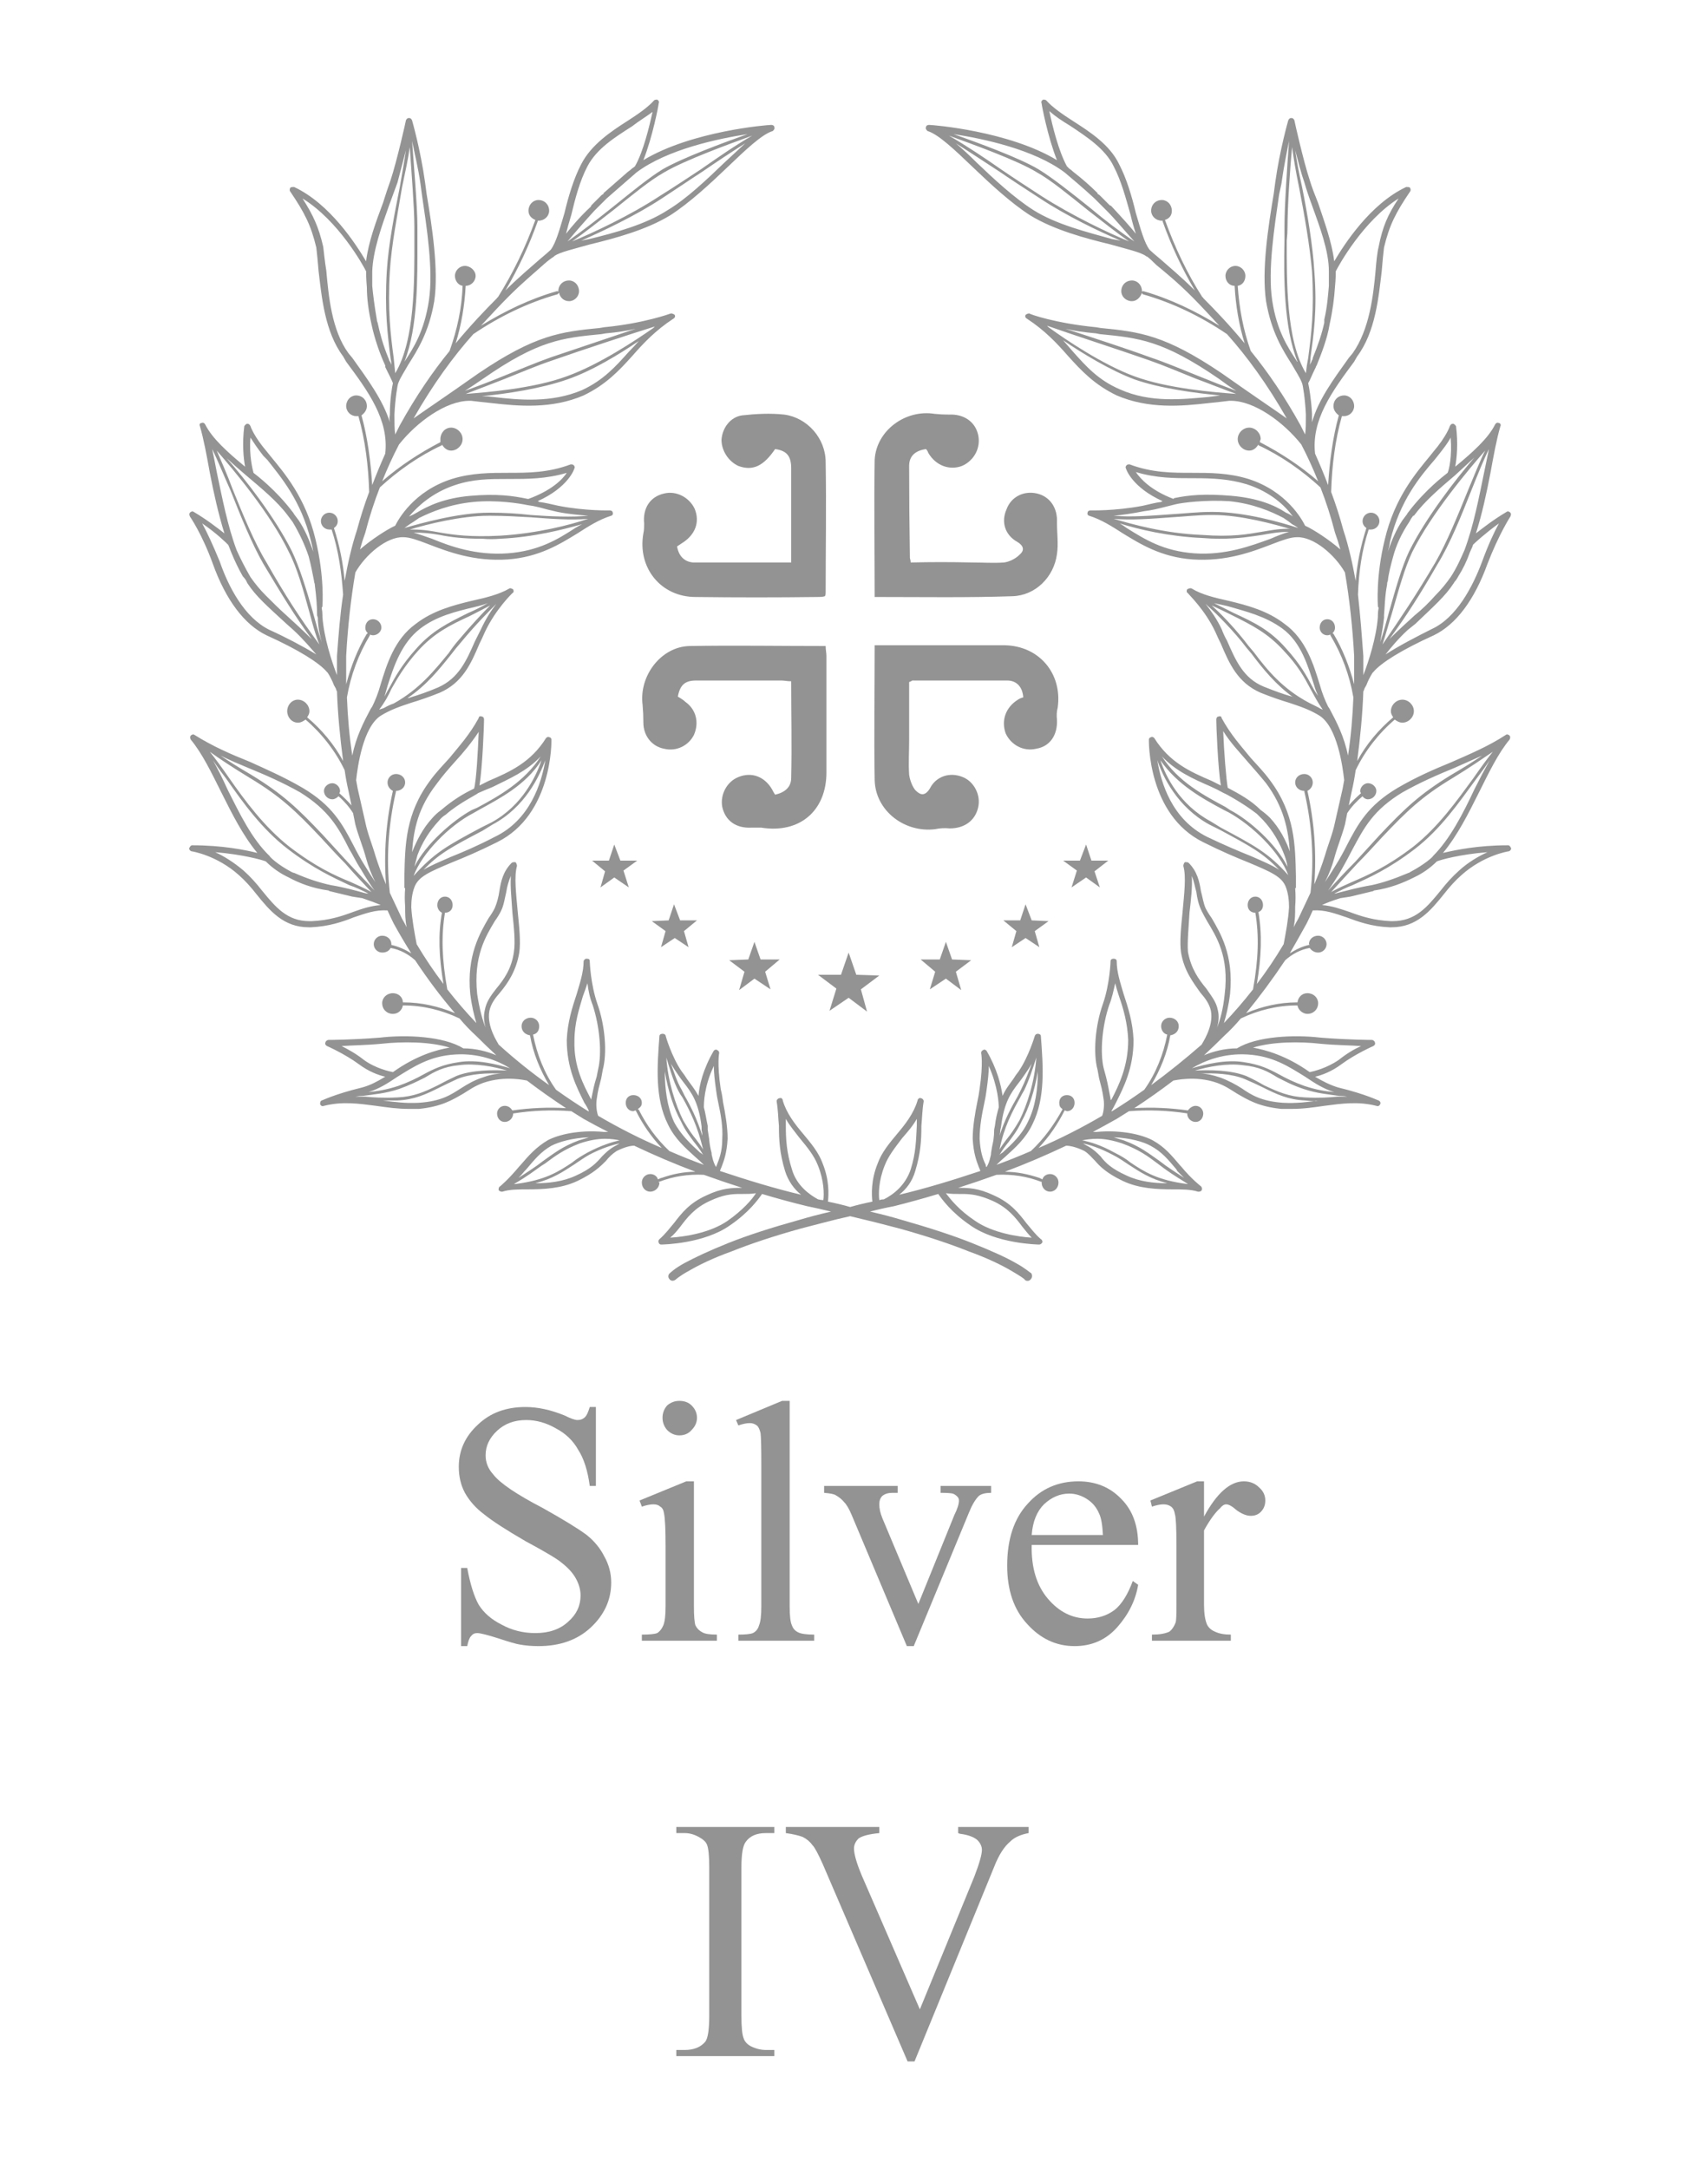 <svg version="1.2" xmlns="http://www.w3.org/2000/svg" viewBox="0 0 223 283" width="223" height="283">
	<title>New Project</title>
	<style>
		.s0 { fill: #939393 } 
	</style>
	<path id="Layer" fill-rule="evenodd" class="s0" d="m197.3 110.7c0 0.2-0.2 0.4-0.4 0.4 0 0-3.2 0.5-6.1 3.1-0.8 0.7-1.6 1.6-2.3 2.5-1.7 2.1-3.5 4.3-6.8 4.3q-0.1 0-0.3 0c-2.3-0.1-4-0.7-5.6-1.3-1.5-0.5-2.8-1-4.4-0.9q-0.4 0.9-0.8 1.7-1.1 2-2.2 3.9c0.8-0.5 1.6-0.9 2.5-1.1q0 0 0.1 0-0.1-0.1-0.1-0.1c0-0.6 0.5-1.1 1.2-1.1 0.6 0 1.1 0.5 1.1 1.1 0 0.6-0.5 1.1-1.1 1.1-0.5 0-0.9-0.3-1.1-0.6q0 0 0 0c-1.2 0.2-2.3 0.8-3.2 1.6-1.6 2.4-3.3 4.7-5.1 6.9 2.1-0.9 4.4-1.4 6.6-1.4q0 0 0 0 0.1 0 0.1 0c0.1-0.7 0.6-1.2 1.3-1.2 0.8 0 1.4 0.6 1.4 1.3 0 0.8-0.6 1.4-1.4 1.4-0.6 0-1.2-0.5-1.3-1.1q0 0-0.1 0c-2.5 0-5 0.6-7.3 1.7q-1 1.2-2.2 2.3-1.3 1.3-2.6 2.5c1.2-0.5 2.7-0.9 4.3-0.9 2.6-1.6 7.5-1.8 10.9-1.4 3.7 0.3 6.7 0.3 6.7 0.3 0.2 0 0.4 0.2 0.4 0.3 0.1 0.2 0 0.4-0.2 0.5 0 0-2.3 1-4.2 2.4-1.2 0.9-2.5 1.4-3.4 1.6 1 0.6 2 1.1 3 1.4 3.7 0.9 5.2 1.7 5.3 1.7 0.2 0.1 0.3 0.3 0.2 0.5-0.1 0.2-0.3 0.3-0.5 0.2-2.4-0.6-4.5-0.3-6.8 0-1.4 0.2-2.7 0.4-4.3 0.4q-0.6 0-1.3 0c-3-0.3-4.4-1.2-5.8-2-0.8-0.5-1.5-1-2.6-1.4-2.8-1-5.6-0.3-5.7-0.3q0 0 0 0-2.5 1.9-5.1 3.6 3.5-0.2 7 0.3c0.2-0.3 0.6-0.6 1-0.6 0.6 0 1 0.5 1 1 0 0.6-0.4 1.1-1 1.1-0.6 0-1.1-0.5-1.1-1.1q0.1 0 0.1 0c-2.6-0.4-5.1-0.5-7.7-0.3q-0.8 0.5-1.6 1-1.6 0.9-3.1 1.7 0.2 0 0.5 0c3.3-0.3 6 0.4 7.3 1.1 1.6 0.9 2.4 1.9 3.6 3.3l0.1 0.1c1.4 1.7 2.6 2.6 2.6 2.6 0.1 0.1 0.2 0.3 0.1 0.5q-0.1 0.2-0.4 0.2 0 0-0.1 0c-0.9-0.3-2-0.3-3.3-0.3-2 0-4.4-0.1-6.5-1.1-2.1-1-3-1.9-3.6-2.6-0.5-0.5-0.8-0.9-1.4-1.3-1-0.5-1.9-0.7-2.4-0.7q-4 1.9-8 3.4c1.5 0 3 0.3 4.5 0.8 0 0 0.2 0.1 0.4 0.2 0.1-0.4 0.5-0.7 1-0.7 0.6 0 1.1 0.5 1.1 1.1 0 0.7-0.5 1.2-1.1 1.2-0.6 0-1.1-0.5-1.1-1.2q0 0 0-0.1-0.1 0-0.1 0c-1.8-0.7-3.8-1-5.8-0.9q-2.5 0.9-5 1.7c1.3 0 2.6 0 4.7 1 2.2 1 3.2 2.3 4.2 3.6 0.6 0.7 1.1 1.4 1.9 2.1 0.2 0.1 0.2 0.3 0.2 0.4-0.1 0.2-0.3 0.3-0.4 0.3-0.2 0-5.6-0.1-9-2.5-2.5-1.7-3.7-3.4-4.2-4.1q-3 0.9-5.8 1.6-1.6 0.3-3.1 0.7 2.2 0.5 4.2 1.1c3.5 1 6.6 2 9.1 3 2.5 1 4.5 1.9 5.7 2.6 1.3 0.7 1.9 1.3 2 1.3 0.2 0.2 0.2 0.6 0 0.8-0.2 0.3-0.6 0.3-0.8 0.1 0-0.1-0.6-0.5-1.8-1.2-1.2-0.7-3-1.6-5.5-2.5-2.5-1-5.5-2-9.1-3q-3-0.8-6.4-1.6c-2.3 0.5-4.4 1.1-6.4 1.6-3.6 1-6.6 2-9.1 3-2.5 0.9-4.3 1.8-5.5 2.5-1.3 0.7-1.8 1.2-1.7 1.1-0.3 0.3-0.7 0.3-0.9 0-0.2-0.2-0.2-0.6 0.1-0.8 0 0 0.6-0.6 1.9-1.3 1.3-0.7 3.2-1.6 5.7-2.6 2.5-1 5.6-2 9.2-3q2-0.6 4.2-1.1-1.6-0.4-3.1-0.7-2.9-0.7-5.9-1.6c-0.5 0.7-1.7 2.4-4.2 4.1-3.4 2.4-8.7 2.5-9 2.5-0.1 0-0.3-0.1-0.3-0.3-0.1-0.1 0-0.3 0.1-0.4 0.8-0.7 1.3-1.4 1.9-2.1 1-1.3 2-2.6 4.2-3.6 2.1-1 3.4-1 4.7-1q-2.5-0.8-5-1.7c-2-0.1-4 0.2-5.8 0.9q0 0-0.1 0 0 0.1 0.1 0.1c0 0.7-0.6 1.2-1.2 1.2-0.6 0-1.1-0.5-1.1-1.2 0-0.6 0.5-1.1 1.1-1.1 0.5 0 0.9 0.3 1 0.7 0.2-0.1 0.4-0.2 0.5-0.2 1.4-0.5 2.9-0.8 4.4-0.8q-4-1.5-8-3.4c-0.5 0-1.3 0.2-2.3 0.7-0.6 0.4-1 0.8-1.4 1.3-0.7 0.7-1.6 1.6-3.7 2.6-2.1 1-4.5 1.1-6.5 1.1-1.2 0-2.4 0-3.3 0.3q-0.1 0-0.1 0-0.2 0-0.4-0.2c0-0.2 0-0.4 0.2-0.5 0 0 1.1-0.9 2.5-2.6l0.1-0.1c1.2-1.4 2.1-2.4 3.6-3.3 1.3-0.7 4-1.4 7.3-1.1q0.3 0 0.6 0-1.6-0.8-3.2-1.7-0.8-0.5-1.6-1c-2.5-0.2-5.1-0.1-7.6 0.3q0 0 0 0c0 0.6-0.5 1.1-1.1 1.1-0.6 0-1-0.5-1-1.1 0-0.5 0.4-1 1-1 0.5 0 0.8 0.3 1 0.6q3.5-0.5 7-0.3-2.6-1.7-5.1-3.6 0 0 0 0c-0.1 0-2.8-0.7-5.7 0.3-1.1 0.4-1.8 0.9-2.6 1.4-1.4 0.8-2.8 1.7-5.8 2q-0.7 0-1.3 0c-1.5 0-2.9-0.2-4.3-0.4-2.3-0.3-4.4-0.6-6.8 0-0.2 0.1-0.4 0-0.5-0.2 0-0.2 0-0.4 0.2-0.5 0.1 0 1.6-0.8 5.3-1.7 1.1-0.3 2-0.8 3-1.4-0.9-0.2-2.2-0.7-3.4-1.6-1.9-1.4-4.2-2.4-4.2-2.4-0.2-0.1-0.3-0.3-0.2-0.5 0-0.1 0.2-0.3 0.4-0.3 0 0 3 0 6.7-0.3 3.4-0.4 8.3-0.2 10.9 1.4 1.6 0 3.1 0.4 4.3 0.9q-1.3-1.2-2.6-2.5-1.2-1.1-2.2-2.3c-2.3-1.1-4.8-1.7-7.3-1.7q-0.1 0-0.1 0c-0.1 0.6-0.6 1.1-1.3 1.1-0.8 0-1.4-0.6-1.4-1.4 0-0.7 0.6-1.3 1.4-1.3 0.7 0 1.3 0.5 1.3 1.2q0 0 0.1 0c2.3 0 4.5 0.5 6.7 1.4-1.9-2.2-3.6-4.5-5.2-6.9-0.9-0.8-2-1.4-3.2-1.6q0 0 0 0c-0.2 0.4-0.6 0.6-1.1 0.6-0.6 0-1.1-0.5-1.1-1.1 0-0.6 0.5-1.1 1.1-1.1 0.7 0 1.2 0.5 1.2 1.1q0 0 0 0.1 0 0 0 0c0.9 0.2 1.8 0.6 2.6 1.1q-1.2-1.9-2.3-3.9-0.4-0.8-0.8-1.7c-1.6-0.1-2.9 0.4-4.4 0.9-1.5 0.6-3.3 1.2-5.6 1.3q-0.1 0-0.3 0c-3.3 0-5.1-2.2-6.8-4.3-0.7-0.9-1.5-1.8-2.3-2.5-2.9-2.6-6.1-3.1-6.1-3.1-0.2 0-0.4-0.2-0.4-0.4 0.1-0.2 0.2-0.4 0.4-0.4 3.9 0 6.9 0.6 8.5 1-1.9-2.3-3.3-5.1-4.7-7.9-1.3-2.6-2.5-5.1-4-6.9-0.1-0.2-0.1-0.4 0-0.5 0.2-0.2 0.4-0.2 0.5-0.1 2.4 1.5 4.7 2.5 7.2 3.5 2.2 1 4.5 2 6.9 3.4 3.9 2.3 5.2 4.7 6.7 7.6 0.4 0.8 0.9 1.7 1.4 2.5q0.8 1.3 1.4 2.2c-0.5-1-0.9-2-1.2-3.1-0.4-1.5-1-2.9-1.4-4.4l-0.3-1.5c-0.5-0.8-1.2-1.6-1.9-2.2-0.2 0.2-0.5 0.4-0.8 0.4-0.6 0-1.1-0.5-1.1-1.1 0-0.5 0.5-1 1.1-1 0.5 0 1 0.5 1 1q0 0.2-0.1 0.3 0.9 0.8 1.6 1.6l-0.4-1.9q-0.3-1.3-0.5-2.7c-1.2-2.5-3-4.8-5.1-6.6q0 0 0 0c-0.3 0.2-0.6 0.4-1 0.4-0.8 0-1.4-0.7-1.4-1.5 0-0.8 0.6-1.5 1.4-1.5 0.8 0 1.5 0.7 1.5 1.5 0 0.3-0.1 0.5-0.3 0.8q0 0 0 0c1.9 1.6 3.5 3.5 4.7 5.7-0.4-3.1-0.7-6.1-0.8-9.1q-0.1-0.1-0.1-0.2 0-0.1-0.3-0.6-0.3-0.8-0.8-1.6 0 0-0.1-0.1c-1-1.2-3.7-2.9-7.9-4.8-2.9-1.4-5.3-4.6-7-9.3-1.4-3.9-3-6.2-3-6.2-0.1-0.2-0.1-0.4 0-0.5 0.2-0.2 0.4-0.2 0.5-0.1 1.7 1 3.1 2.1 4 2.8-0.8-2.6-1.4-5.3-1.9-7.9-0.4-2.2-0.8-4.4-1.3-6.1-0.1-0.2 0-0.4 0.2-0.4 0.2-0.1 0.4 0 0.5 0.2 0.9 1.8 2.9 3.6 5.2 5.5-0.2-1.1-0.4-3-0.1-5.3 0.1-0.1 0.2-0.3 0.4-0.3 0.2 0 0.3 0.1 0.4 0.3 0 0 0.4 1.3 2.2 3.4l0.4 0.5c1.8 2.2 4.6 5.4 5.9 10.9 1.2 4.9 0.9 8.6 0.9 8.7q0 0.1-0.1 0.2 0.1 0.5 0.1 1v0.2c0.2 2.7 1.2 5.8 1.9 7.6q0-1.3 0-2.5c0.2-2.7 0.4-5.4 0.8-8-0.2-2.9-0.6-5.8-1.5-8.5q-0.2 0-0.3 0c-0.6 0-1.1-0.5-1.1-1.1 0-0.6 0.5-1.1 1.1-1.1 0.6 0 1.1 0.5 1.1 1.1 0 0.4-0.2 0.7-0.5 0.9q0 0 0 0 1.1 3.4 1.4 6.9c0.4-2.2 0.9-4.5 1.6-6.6q0.7-2.6 1.6-5c-0.1-3.4-0.5-6.7-1.4-9.9q0 0 0 0-0.1 0-0.3 0c-0.7 0-1.3-0.6-1.3-1.3 0-0.8 0.6-1.4 1.3-1.4 0.8 0 1.4 0.6 1.4 1.4 0 0.5-0.3 0.9-0.7 1.2q0 0 0 0c0.8 2.9 1.2 6 1.4 9.1q0.8-2.1 1.7-4.1c0.5-4.4-2.2-8.1-5.1-12l-0.4-0.7c-2.4-3.2-2.8-7.8-3.2-11.1-0.1-1.2-0.2-2.3-0.3-3.1-0.7-2.9-1.5-4.5-3.4-7.3-0.1-0.1-0.1-0.3 0-0.5 0.1-0.1 0.3-0.1 0.5-0.1 4.7 2.2 8.1 7.5 9.4 9.7 0.3-2.5 1.3-5.2 2.2-7.6q0.5-1.6 1-3c0.8-2.4 2-7.7 2-7.8 0.1-0.2 0.2-0.3 0.4-0.3 0.2 0 0.3 0.1 0.4 0.3 0 0 1.1 3.8 1.7 8.1l0.2 1.5c0.7 4.2 1.6 9.9 1 14-0.7 4.1-2.2 6.4-3.4 8.3-0.5 0.9-1 1.6-1.3 2.4-0.1 0.2-0.4 2-0.5 4.1 0 1 0 1.9 0.1 2.6q0.3-0.6 0.6-1.2c2.1-3.8 4.3-7 6.5-9.7 1-2.8 1.6-5.6 1.7-8.5-0.6-0.1-1-0.7-1-1.3 0-0.7 0.6-1.3 1.3-1.3 0.7 0 1.4 0.6 1.4 1.3 0 0.7-0.6 1.3-1.3 1.3q-0.2 3.9-1.3 7.5c1.9-2.3 3.8-4.3 5.4-5.9q0-0.1 0.1-0.1c2-3.2 3.6-6.5 4.9-10.1q0 0 0 0c-0.5-0.2-0.9-0.6-0.9-1.2 0-0.8 0.6-1.4 1.3-1.4 0.8 0 1.4 0.6 1.4 1.4 0 0.7-0.6 1.3-1.4 1.3q0 0-0.1 0 0 0 0 0.1c-1.1 3.1-2.5 6.1-4.2 9 1.8-1.8 3.4-3.1 4.4-4q1.2-1 1.5-1.3c0.7-0.9 1.2-2.8 1.8-4.8 0.5-2.1 1.2-4.5 2.2-6.4 1.3-2.5 3.8-4.2 6-5.6 1.4-0.9 2.7-1.8 3.5-2.7 0.1-0.1 0.3-0.1 0.4-0.1 0.2 0.1 0.3 0.3 0.2 0.5 0 0.2-0.8 4.4-2 7.4 6.3-3.8 16.2-4.6 16.7-4.6 0.2 0 0.4 0.1 0.4 0.3 0.1 0.2-0.1 0.4-0.2 0.5-1.4 0.4-3.6 2.5-5.9 4.7-2.3 2.2-5 4.7-7.5 6.3-3.1 1.9-7.2 3-10.5 3.8-2.1 0.6-3.9 1-4.6 1.5q-0.1 0.1-0.1 0.1-0.5 0.3-1.3 1c-1.1 1-2.7 2.3-4.6 4.2-1.1 1.1-2.3 2.4-3.6 3.8 3.1-1.9 6.4-3.5 9.9-4.5 0.1 0 0.2 0 0.2 0.1q0-0.1 0-0.1c0-0.8 0.6-1.4 1.4-1.4 0.7 0 1.3 0.6 1.3 1.4 0 0.7-0.6 1.3-1.3 1.3-0.7 0-1.2-0.5-1.3-1.1q-0.1 0.1-0.2 0.2c-3.9 1.1-7.6 2.9-11 5.2-2.6 2.9-5.3 6.6-7.8 11 1.4-1 4.1-2.8 8.5-5.9 7.4-5 10.7-5.4 15.8-5.9l0.6-0.1c5.2-0.5 8.7-1.8 8.7-1.8 0.2 0 0.4 0.1 0.5 0.2 0.1 0.2 0 0.4-0.2 0.5-2.3 1.5-3.9 3.2-5.3 4.8-1.8 2-3.5 3.8-6.4 5.2-4.2 1.8-8.5 1.4-12 1-1-0.1-1.9-0.2-2.7-0.3q-0.1 0-0.2 0c-3.1 0-6.9 2.8-9.2 5.7q-1.2 2.3-2.2 4.8c2.3-2 4.9-3.7 7.6-5.1q0 0 0 0 0-0.2 0-0.4c0-0.8 0.6-1.5 1.4-1.5 0.8 0 1.5 0.7 1.5 1.5 0 0.8-0.7 1.5-1.5 1.5-0.5 0-0.9-0.3-1.2-0.8q0 0 0 0.1c-3 1.4-5.7 3.3-8.1 5.5q-1.1 2.8-1.9 5.9-0.4 1.1-0.7 2.2c1.5-1.3 3.5-2.6 4.6-3.1 0.4-0.8 2.4-4.5 7.4-6.1 2.6-0.8 5-0.8 7.4-0.8 2.5 0 5.2 0 8.1-1.1 0.2 0 0.3 0 0.4 0.1 0.1 0.1 0.2 0.3 0.1 0.4 0 0.1-0.8 2.5-4.8 4.3q0.1 0 0.2 0.1c0.8 0.1 1.6 0.3 2.5 0.5 3.6 0.7 6.7 0.6 6.7 0.6q0 0 0 0c0.2 0 0.4 0.1 0.4 0.3 0.1 0.2-0.1 0.4-0.2 0.4-1.6 0.5-3 1.4-4.4 2.3-2.3 1.4-5 3.1-9.1 3.4-4.4 0.3-7.8-1-10.4-2-1.3-0.5-2.4-0.9-3.2-0.9-2.2-0.1-5 2.3-6.3 4.6-0.6 3.5-1 7.2-1.2 10.9q0 1.8 0 3.7c0.6-2.3 1.5-4.6 2.7-6.6q0.1 0 0.1-0.1c-0.2-0.2-0.3-0.4-0.3-0.7 0-0.6 0.4-1.1 1-1.1 0.6 0 1.1 0.5 1.1 1.1 0 0.5-0.5 1-1.1 1q-0.2 0-0.4-0.1 0 0.1 0 0.1c-1.5 2.5-2.5 5.2-3 8.1 0.1 2.5 0.3 5 0.7 7.6 0.5-2.5 1.5-4.4 2.4-6.1l0.2-0.3c0.4-0.8 0.8-1.8 1.1-2.9 0.8-2.6 1.8-5.9 4.6-7.9 2.2-1.7 4.8-2.4 7.3-3 1.8-0.4 3.5-0.8 4.9-1.6 0.1-0.1 0.3 0 0.5 0.1 0.1 0.2 0.1 0.4-0.1 0.5 0 0-2.2 2.1-3.6 5.1q-0.3 0.7-0.7 1.5c-1.1 2.6-2.2 5.1-5.2 6.4-1.5 0.6-2.7 1-3.7 1.3-1.5 0.5-2.7 0.9-4 1.7-2.3 1.5-3 6.6-3.2 8.4q0.1 0.6 0.2 1.1l1 4.4c0.3 1.5 0.9 2.9 1.3 4.3 0.4 1.3 0.9 2.6 1.4 3.8-0.3-4.1 0-8.2 0.9-12.2q0 0 0 0c-0.4-0.2-0.7-0.6-0.7-1.1 0-0.6 0.5-1.1 1.1-1.1 0.7 0 1.2 0.5 1.2 1.1 0 0.6-0.5 1.1-1.2 1.1q0 0 0 0 0 0 0 0.1c-1 4.3-1.3 8.8-0.8 13.2q0.8 1.7 1.6 3.4 0.3 0.5 0.6 1.1c-0.2-0.9-0.2-1.8-0.2-2.7q-0.1-1.2 0-2.4-0.1 0-0.1-0.1 0 0 0-0.2 0-0.6 0-1.3c0.1-4 0.1-8.1 3.4-12.5 0.8-1.1 1.7-2 2.5-2.9 1.3-1.6 2.6-3 3.8-5.2 0-0.2 0.2-0.3 0.4-0.2 0.2 0 0.3 0.2 0.3 0.4 0 0.7-0.2 6.2-0.6 8.6q0.6-0.3 1.2-0.6c2.8-1.2 5.5-2.4 7.5-5.6 0.1-0.1 0.3-0.2 0.4-0.1 0.2 0 0.3 0.2 0.3 0.3 0 0.1 0.2 9.8-7.1 13.4-2.4 1.2-4.3 2-5.8 2.6-3.1 1.3-4.5 1.9-5 3.3-0.3 0.8-0.4 1.7-0.4 2.6 0.1 1.6 0.4 3.2 0.7 4.8q1.6 2.7 3.5 5.2c-0.6-3.6-0.7-6.5-0.2-9.3-0.4-0.2-0.6-0.6-0.6-1 0-0.6 0.4-1.1 1-1.1 0.6 0 1 0.5 1 1.1 0 0.6-0.4 1-1 1q0 0 0 0c-0.5 3-0.4 6.1 0.3 10q1.8 2.3 3.8 4.4c-0.3-1-0.6-2.2-0.8-3.8-0.5-5 1.3-8 2.4-9.9q0.5-0.7 0.8-1.3c0.3-0.7 0.5-1.5 0.6-2.2 0.2-1.3 0.5-2.6 1.6-3.7 0.1-0.1 0.3-0.1 0.5-0.1 0.1 0.1 0.2 0.3 0.2 0.5-0.4 1.4-0.1 3.7 0.1 6 0.2 2 0.4 3.9 0.2 5.3-0.4 2.4-1.5 4-2.5 5.2-0.7 0.8-1.2 1.5-1.4 2.4-0.4 2.1 1.2 4.3 1.2 4.4q0 0 0 0 3.2 2.9 6.6 5.3c-1.2-2-2.1-4.2-2.5-6.5q0 0 0 0c-0.6-0.1-1.1-0.5-1.1-1.2 0-0.6 0.5-1.1 1.2-1.1 0.6 0 1.1 0.5 1.1 1.1 0 0.6-0.3 1-0.8 1.1q0 0 0 0c0.5 2.6 1.5 5.1 3 7.2q2.1 1.5 4.2 2.8 0.1 0 0.1 0-0.2-0.5-0.6-1.1c-1-2-2.3-4.5-2.3-8.2 0.1-2.3 0.7-4.2 1.3-6 0.4-1.4 0.9-2.8 0.9-4.3 0.1-0.2 0.2-0.3 0.4-0.3 0.3 0 0.4 0.1 0.4 0.3 0 0.1 0.1 3 1 5.6 1 2.8 1.3 6.4 0.7 8.6l-0.2 1.1c-0.3 1.2-0.4 1.4-0.6 2.8-0.1 0.7 0 1.6 0.2 2.1q4.1 2.4 8.3 4.2c-1.4-1.5-2.5-3.1-3.4-4.9q0 0 0 0-0.1 0-0.3 0.1c-0.6 0-1-0.5-1-1.1 0-0.6 0.4-1 1-1 0.6 0 1.1 0.4 1.1 1 0 0.4-0.2 0.6-0.5 0.8q0 0.1 0.1 0.1c1 2 2.3 3.8 4 5.4q2.3 1 4.5 1.8-0.5-0.5-1.2-1.1c-1.2-1.1-2.6-2.3-3.5-4.2-1.7-3.4-1.4-7.5-1.1-11.5 0-0.2 0.2-0.3 0.4-0.3q0.3 0 0.4 0.2c0 0.1 0.8 2.8 2.1 4.7q0.4 0.5 0.7 1c0.5 0.7 1 1.3 1.5 2.2 0.1-1.4 0.6-3.5 2-5.9 0.1-0.1 0.3-0.2 0.4-0.1 0.2 0.1 0.3 0.2 0.3 0.4 0 0-0.3 1.3 0.2 4.7q0.2 0.8 0.3 1.7c0.3 1.5 0.6 3.2 0.6 4.8-0.1 1.9-0.5 2.9-0.8 3.7q-0.1 0.2-0.2 0.5c3.6 1.2 7.2 2.3 10.6 3.1-0.9-0.7-1.7-1.8-2.1-3.1-0.7-2.3-0.8-4-0.8-5.9-0.1-1-0.1-2-0.3-3.2 0-0.2 0.2-0.4 0.4-0.4 0.2-0.1 0.4 0.1 0.4 0.3 0.5 1.7 1.6 3.1 2.7 4.4 1 1.2 2 2.4 2.5 3.8 0.9 2.2 0.8 4.1 0.7 5q1.5 0.3 2.9 0.7 1.4-0.4 2.9-0.7c-0.1-0.9-0.2-2.8 0.7-5 0.5-1.4 1.5-2.6 2.5-3.8 1.1-1.3 2.2-2.7 2.7-4.4 0-0.2 0.3-0.4 0.4-0.3 0.2 0 0.4 0.2 0.4 0.4-0.2 1.2-0.2 2.2-0.3 3.2 0 1.9-0.1 3.6-0.8 5.9-0.4 1.4-1.2 2.4-2.1 3.1 3.4-0.8 7-1.9 10.6-3.1q-0.1-0.3-0.2-0.5c-0.3-0.8-0.7-1.8-0.8-3.7 0-1.6 0.3-3.3 0.6-4.8q0.2-0.9 0.3-1.7c0.5-3.4 0.2-4.7 0.2-4.7 0-0.2 0.1-0.3 0.3-0.4 0.1-0.1 0.3 0 0.4 0.1 1.4 2.4 1.9 4.5 2.1 5.9 0.4-0.9 0.9-1.5 1.4-2.2q0.3-0.5 0.7-1c1.3-1.9 2.1-4.6 2.1-4.6q0.1-0.3 0.4-0.3c0.2 0 0.4 0.1 0.4 0.3 0.3 4 0.6 8.1-1.1 11.5-0.9 1.9-2.3 3.1-3.5 4.2q-0.7 0.6-1.2 1.1 2.2-0.8 4.5-1.8c1.7-1.6 3-3.4 4.1-5.4q0 0 0-0.1c-0.3-0.2-0.4-0.4-0.4-0.8 0-0.6 0.4-1 1-1 0.6 0 1 0.4 1 1 0 0.6-0.4 1.1-1 1.1q-0.2-0.1-0.3-0.1 0 0 0 0c-0.9 1.8-2 3.4-3.4 4.9q4.2-1.8 8.3-4.2c0.2-0.5 0.3-1.4 0.2-2.1-0.2-1.4-0.3-1.6-0.6-2.8l-0.2-1.1c-0.6-2.2-0.3-5.8 0.7-8.6 0.9-2.6 1-5.5 1-5.6 0-0.2 0.2-0.3 0.4-0.3 0.2 0 0.4 0.1 0.4 0.3 0 1.5 0.5 2.9 0.9 4.3 0.6 1.8 1.2 3.7 1.3 6 0 3.7-1.3 6.2-2.3 8.2q-0.3 0.6-0.6 1.1 0 0 0.1 0 2.1-1.3 4.2-2.8c1.5-2.1 2.5-4.6 3-7.2q0 0 0 0c-0.5-0.1-0.8-0.6-0.8-1.1 0-0.6 0.5-1.1 1.1-1.1 0.7 0 1.2 0.5 1.2 1.1 0 0.7-0.5 1.1-1.1 1.2q0 0 0 0c-0.4 2.3-1.3 4.5-2.5 6.5q3.4-2.5 6.6-5.3 0 0 0 0c0-0.1 1.6-2.3 1.2-4.4-0.2-0.9-0.7-1.6-1.4-2.4-0.9-1.3-2.1-2.8-2.5-5.2-0.2-1.4 0-3.3 0.2-5.3 0.2-2.3 0.5-4.6 0.1-6 0-0.2 0.1-0.4 0.2-0.5 0.2 0 0.4 0 0.5 0.1 1.1 1.1 1.4 2.4 1.6 3.7 0.2 0.7 0.3 1.5 0.6 2.2q0.3 0.6 0.8 1.3c1.1 1.9 2.9 4.8 2.4 9.9-0.2 1.6-0.5 2.8-0.8 3.8q2-2.1 3.8-4.4c0.7-3.9 0.8-7 0.3-10q0 0 0 0c-0.6 0-1-0.4-1-1 0-0.6 0.4-1.1 1-1.1 0.6 0 1 0.5 1 1.1 0 0.4-0.2 0.8-0.6 0.9 0.5 2.9 0.4 5.8-0.2 9.4q1.9-2.5 3.5-5.2c0.3-1.6 0.6-3.2 0.7-4.8 0-0.9-0.1-1.8-0.4-2.6-0.5-1.4-1.9-2-5-3.3-1.5-0.6-3.4-1.4-5.8-2.6-7.3-3.6-7.1-13.3-7.1-13.4 0-0.1 0.1-0.3 0.3-0.3 0.1-0.1 0.3 0 0.4 0.1 2 3.2 4.7 4.4 7.5 5.6q0.6 0.3 1.2 0.6c-0.4-2.4-0.6-7.9-0.6-8.6 0-0.2 0.1-0.4 0.3-0.4 0.2-0.1 0.4 0 0.4 0.2 1.2 2.2 2.5 3.6 3.8 5.2 0.8 0.9 1.7 1.8 2.5 2.9 3.3 4.4 3.3 8.5 3.4 12.5q0 0.7 0 1.3 0 0.2 0 0.2 0 0.1-0.1 0.1 0.1 1.2 0 2.4c0 0.9 0 1.8-0.2 2.7q0.3-0.6 0.6-1.1 0.8-1.7 1.6-3.4c0.5-4.4 0.2-8.9-0.8-13.2q0-0.1 0-0.1 0 0 0 0c-0.7 0-1.2-0.5-1.2-1.1 0-0.6 0.5-1.1 1.2-1.1 0.6 0 1.1 0.5 1.1 1.1 0 0.5-0.3 0.9-0.7 1.1q0 0 0 0c0.9 4 1.2 8.1 0.9 12.2 0.5-1.2 1-2.5 1.4-3.8 0.4-1.4 1-2.8 1.3-4.3l1-4.4q0.1-0.5 0.2-1.1c-0.2-1.8-0.9-6.9-3.2-8.4-1.3-0.8-2.5-1.2-4-1.7-1-0.3-2.2-0.7-3.7-1.3-3-1.3-4.1-3.8-5.2-6.4q-0.4-0.8-0.7-1.5c-1.4-3-3.6-5-3.6-5.1-0.2-0.1-0.2-0.3-0.1-0.5 0.2-0.1 0.4-0.2 0.6-0.1 1.3 0.8 3 1.2 4.8 1.6 2.5 0.6 5.1 1.3 7.3 3 2.8 2 3.8 5.3 4.6 7.9 0.3 1.1 0.7 2.1 1.1 2.9l0.2 0.3c0.9 1.7 1.9 3.6 2.4 6.1 0.4-2.6 0.6-5.1 0.7-7.6-0.5-2.9-1.5-5.6-3-8.1q0 0 0-0.1-0.2 0.1-0.4 0.1c-0.6 0-1-0.5-1-1 0-0.6 0.4-1.1 1-1.1 0.6 0 1 0.5 1 1.1 0 0.3-0.1 0.5-0.3 0.7q0 0.1 0.1 0.1c1.2 2 2.1 4.3 2.7 6.6q0-1.9 0-3.7c-0.2-3.7-0.6-7.4-1.2-10.9-1.3-2.3-4.1-4.7-6.3-4.6-0.8 0-1.9 0.4-3.2 0.9-2.6 1-6 2.3-10.4 2-4.1-0.3-6.8-2-9.1-3.4-1.4-0.9-2.8-1.8-4.4-2.3-0.1 0-0.3-0.2-0.2-0.4 0-0.2 0.2-0.3 0.4-0.3q0 0 0 0c0 0 3.1 0.1 6.8-0.6 0.9-0.2 1.6-0.4 2.4-0.5q0.1-0.1 0.2-0.1c-4-1.8-4.8-4.2-4.8-4.3-0.1-0.1 0-0.3 0.1-0.4 0.1-0.1 0.2-0.1 0.4-0.1 2.9 1.1 5.6 1.1 8.1 1.1 2.4 0 4.8 0 7.4 0.8 5 1.6 7 5.3 7.4 6.1 1.1 0.5 3.1 1.8 4.6 3.1q-0.3-1.1-0.7-2.2-0.8-3.1-1.9-5.9c-2.4-2.2-5.1-4.1-8.1-5.5q0 0 0-0.1c-0.3 0.5-0.7 0.8-1.2 0.8-0.8 0-1.5-0.7-1.5-1.5 0-0.8 0.7-1.5 1.5-1.5 0.8 0 1.5 0.7 1.5 1.5q-0.1 0.2-0.1 0.4 0 0 0 0c2.7 1.4 5.3 3.1 7.6 5.1q-1-2.5-2.2-4.8c-2.3-2.9-6.1-5.7-9.2-5.7q-0.1 0-0.2 0c-0.8 0.1-1.7 0.2-2.7 0.3-3.5 0.4-7.8 0.8-12-1-2.9-1.4-4.6-3.2-6.4-5.2-1.4-1.6-3-3.3-5.3-4.8-0.2-0.1-0.3-0.3-0.2-0.5 0.1-0.1 0.3-0.2 0.5-0.2 0 0.1 3.5 1.3 8.7 1.8l0.6 0.1c5.1 0.5 8.4 0.9 15.8 5.9 4.4 3.1 7.1 4.9 8.5 5.9-2.5-4.4-5.2-8.1-7.8-11-3.4-2.3-7.1-4.1-11-5.2q-0.1-0.1-0.1-0.2c-0.2 0.6-0.7 1.1-1.3 1.1-0.8 0-1.4-0.6-1.4-1.3 0-0.8 0.6-1.4 1.4-1.4 0.7 0 1.3 0.6 1.3 1.4q0 0 0 0.1c0-0.1 0.1-0.1 0.2-0.1 3.5 1 6.8 2.6 9.9 4.5-1.3-1.4-2.5-2.7-3.6-3.8-1.9-1.9-3.5-3.2-4.6-4.1q-0.8-0.8-1.2-1.1-0.1 0-0.2-0.1c-0.7-0.5-2.5-0.9-4.6-1.5-3.3-0.8-7.4-1.9-10.5-3.8-2.5-1.6-5.2-4.1-7.5-6.3-2.3-2.2-4.5-4.3-5.9-4.7-0.1-0.1-0.3-0.3-0.2-0.5 0-0.2 0.2-0.3 0.4-0.3 0.5 0 10.4 0.8 16.7 4.6-1.2-3-2-7.2-2-7.4-0.1-0.2 0-0.4 0.2-0.5 0.1 0 0.3 0 0.4 0.1 0.8 0.9 2.1 1.8 3.5 2.7 2.2 1.4 4.8 3.1 6 5.6 1 1.9 1.7 4.3 2.2 6.4 0.6 2 1.1 3.9 1.8 4.8q0.3 0.3 1.5 1.3c1 0.9 2.6 2.2 4.4 4-1.7-2.9-3.1-5.9-4.2-9q0-0.1 0-0.1-0.1 0-0.1 0c-0.8 0-1.4-0.6-1.4-1.3 0-0.8 0.6-1.4 1.4-1.4 0.7 0 1.3 0.6 1.3 1.4 0 0.6-0.3 1-0.9 1.2q0 0 0 0c1.3 3.6 2.9 7 4.9 10.1q0.1 0 0.1 0.1c1.6 1.6 3.5 3.6 5.4 5.9q-1.1-3.6-1.3-7.5c-0.7 0-1.2-0.6-1.2-1.3 0-0.7 0.6-1.3 1.3-1.3 0.7 0 1.3 0.6 1.3 1.3 0 0.7-0.4 1.2-1 1.3 0.2 2.9 0.7 5.7 1.7 8.5 2.2 2.7 4.4 5.9 6.5 9.7q0.3 0.6 0.6 1.2c0.1-0.7 0.1-1.6 0.1-2.6-0.1-2.1-0.4-3.9-0.5-4.1-0.3-0.8-0.8-1.5-1.3-2.4-1.2-1.9-2.7-4.2-3.4-8.3-0.6-4.1 0.3-9.8 1-14l0.2-1.5c0.6-4.3 1.7-8.1 1.7-8.1 0.1-0.2 0.2-0.3 0.4-0.3q0 0 0 0c0.2 0 0.3 0.1 0.4 0.3 0 0.1 1.2 5.4 2 7.8 0.3 1 0.7 2 1.1 3 0.8 2.4 1.8 5.1 2.1 7.6 1.3-2.2 4.7-7.5 9.4-9.7 0.2 0 0.4 0 0.5 0.1 0.1 0.2 0.1 0.4 0 0.5-1.9 2.8-2.7 4.4-3.4 7.3-0.1 0.8-0.2 1.9-0.3 3.1-0.4 3.3-0.8 7.9-3.2 11.1l-0.4 0.7c-2.9 3.9-5.6 7.6-5.1 12q0.9 2 1.7 4.1c0.2-3.1 0.6-6.2 1.4-9.1q0 0 0 0c-0.4-0.3-0.7-0.7-0.7-1.2 0-0.8 0.6-1.4 1.4-1.4 0.7 0 1.3 0.6 1.3 1.4 0 0.7-0.6 1.3-1.3 1.3q-0.2 0-0.3 0 0 0 0 0c-0.9 3.2-1.3 6.5-1.4 9.9q0.9 2.4 1.6 5c0.7 2.1 1.2 4.4 1.6 6.6q0.3-3.5 1.4-6.9 0 0 0 0c-0.3-0.2-0.5-0.5-0.5-0.9 0-0.6 0.5-1.1 1.1-1.1 0.6 0 1.1 0.5 1.1 1.1 0 0.6-0.5 1.1-1.1 1.1q-0.1 0-0.3 0c-0.9 2.7-1.3 5.6-1.4 8.5 0.3 2.6 0.5 5.3 0.7 8q0 1.2 0 2.5c0.7-1.8 1.7-4.9 1.9-7.6v-0.2q0-0.5 0.1-1-0.1-0.1-0.1-0.2c0-0.1-0.3-3.8 0.9-8.7 1.3-5.5 4.1-8.7 5.9-10.9l0.4-0.5c1.8-2.1 2.2-3.4 2.2-3.4 0.1-0.2 0.2-0.3 0.4-0.3 0.2 0 0.3 0.2 0.4 0.3 0.3 2.3 0.1 4.2-0.1 5.3 2.3-1.9 4.3-3.7 5.2-5.5 0.1-0.2 0.3-0.3 0.5-0.2 0.2 0 0.3 0.3 0.2 0.4-0.5 1.7-0.9 3.9-1.3 6.1-0.5 2.6-1.1 5.4-1.9 7.9 0.9-0.7 2.3-1.8 4-2.8 0.1-0.1 0.3-0.1 0.5 0.1 0.1 0.1 0.1 0.3 0 0.5 0 0-1.5 2.3-3 6.2-1.7 4.7-4.1 7.9-7 9.3-4.2 1.9-6.9 3.6-7.9 4.8q-0.1 0.1-0.1 0.1-0.5 0.8-0.8 1.6-0.3 0.5-0.3 0.6 0 0.1-0.1 0.2c-0.1 3-0.4 6-0.8 9.1 1.2-2.2 2.8-4.1 4.7-5.7q0 0 0 0c-0.2-0.3-0.3-0.5-0.3-0.8 0-0.8 0.7-1.5 1.5-1.5 0.8 0 1.5 0.7 1.5 1.5 0 0.8-0.7 1.5-1.5 1.5-0.4 0-0.7-0.2-1-0.4q0 0 0 0c-2.1 1.8-3.9 4.1-5.1 6.6q-0.2 1.4-0.5 2.7l-0.4 1.9q0.7-0.8 1.6-1.6-0.1-0.1-0.1-0.3c0-0.5 0.5-1 1-1 0.6 0 1.1 0.5 1.1 1 0 0.6-0.5 1.1-1.1 1.1-0.3 0-0.6-0.2-0.7-0.4q-1.2 1-2 2.2l-0.3 1.5c-0.4 1.5-1 2.9-1.4 4.4-0.3 1.1-0.7 2.1-1.2 3.1q0.6-0.9 1.4-2.2c0.5-0.8 1-1.7 1.4-2.5 1.5-2.9 2.8-5.3 6.7-7.6 2.4-1.4 4.7-2.4 6.9-3.3 2.5-1.1 4.9-2.1 7.2-3.6 0.1-0.1 0.3-0.1 0.5 0.1 0.1 0.1 0.1 0.3 0 0.5-1.5 1.8-2.7 4.3-4 6.9-1.4 2.8-2.8 5.6-4.7 7.9 1.7-0.4 4.6-1 8.5-1 0.2 0 0.3 0.2 0.4 0.4zm-63.5 56.2q0 0.1 0 0.1 0 0 0-0.1zm46.4-83.1c0.4-1.2 0.8-2.6 1.2-4.1 0.8-2.8 1.6-5.7 2.6-7.8 2.2-4.4 6.1-9.4 8.5-12.2q-1.2 1.1-2.5 2.3c-2 1.7-4 3.4-5.4 5.3q-0.1 0-0.1 0-0.3 0.4-0.5 0.8c-1 1.5-1.7 3-2.1 4.5-0.3 1.1-0.6 2.2-0.7 3.2q-0.1 0.2-0.1 0.4 0 0 0 0.1c-0.3 1.5-0.3 2.9-0.4 4v0.3c-0.1 1-0.3 2.1-0.5 3.2zm4.2-11.8c-1 2.1-1.8 5-2.6 7.8-0.5 1.6-0.9 3.1-1.3 4.3 2.4-3.5 4.3-6.3 6.9-10.7 1.5-2.6 3-6.3 4.3-9.5 0.8-1.9 1.5-3.7 2.2-5.1-2.1 2.4-7 8.2-9.5 13.2zm7.5 0.1q-0.6 1.7-1.5 3.1-0.1 0.2-0.3 0.5-0.2 0.2-0.3 0.4c-1.1 1.7-2.6 3-5 5.3l-1 0.8c-1.2 1.1-2.2 2.3-2.9 3.2 1.7-1.1 4-2.3 6-3.3 3.3-1.5 5.4-5.6 6.6-8.8 0.8-2.2 1.6-3.9 2.2-5-1.8 1.3-3.1 2.5-3.4 2.8 0 0.2-0.2 0.5-0.4 1zm1.9-10.6q0.3-1.5 0.6-2.9c-0.7 1.4-1.5 3.4-2.3 5.4-1.3 3.3-2.8 7-4.4 9.6-2.3 4-4.1 6.8-6.3 9.8 1.1-1.1 2.2-2.1 3.3-3.1 1-0.8 1.9-1.7 2.7-2.6q0 0 0 0 1.1-1.1 2-2.4c0.8-1.2 1.4-2.6 1.8-3.5 1.2-3.2 1.9-6.9 2.6-10.3zm-12.6 10.5c0.5-1.5 1.1-2.9 1.9-4.1q0.3-0.4 0.6-0.8 0.1-0.2 0.2-0.3c2.2-2.9 4.6-4.7 5.1-5.1 0.2-0.4 0.6-2.2 0.4-4.6-0.3 0.6-0.9 1.4-1.7 2.4l-0.4 0.5c-1.9 2.2-4.5 5.3-5.8 10.6q-0.1 0.7-0.3 1.4zm-13.1-42.4q0 0.9-0.1 1.8c0 5.2-0.1 13 2.5 17.3q0.1-1 0.3-2c0.4-3 0.8-6.2 0.5-11.3-0.3-3.4-1-7.4-1.7-11-0.4-1.9-0.7-3.7-0.9-5.2-0.3 3-0.6 7.9-0.6 10.4zm6.3 5.8c0 0.2 0 1-0.1 2-0.1 1.5-0.3 3.1-0.7 4.9-0.3 1.9-1.1 3.9-1.7 5.4q-0.1 0.1-0.1 0.2c-0.5 1-0.8 1.8-1 2.1 0.1 0.4 0.4 2.1 0.5 4q0 0.6 0 1.1c0.8-2.9 2.8-5.6 4.8-8.4l0.5-0.6c2.2-3.1 2.7-7.5 3-10.8 0.1-1.2 0.2-2.3 0.4-3.1 0.5-2.6 1.2-4.2 2.6-6.3-4.6 2.9-7.8 8.7-8.2 9.5zm-4.1-11.6c-0.4-1.1-0.8-2.7-1.2-4.2 0.2 1.4 0.5 3 0.9 4.8 0.7 3.5 1.4 7.6 1.6 11 0.4 5.1-0.1 8.3-0.5 11.3q0 0.5-0.1 0.9 0.2-0.3 0.3-0.6 0.1-0.1 0.1-0.3c0.7-1.7 1.2-3.2 1.5-4.6q0-0.2 0-0.4c0.4-1.7 0.5-3.3 0.6-4.4q0-1 0-1.9c0-2.7-1.2-5.8-2.2-8.6q-0.6-1.6-1-3zm-1 23.3q0 0.1 0.1 0.1c-1.8-4.5-1.8-11.1-1.7-15.8q0-0.9 0-1.8c0-2.8 0.4-8.5 0.6-11.2-0.3 1.5-0.7 3.4-1 5.6l-0.3 1.4c-0.6 4.2-1.5 9.8-0.9 13.8 0.6 4 2.1 6.2 3.2 7.9zm-44.8-29.6c3.1 1.1 8.6 3.1 11.1 4.6 1.8 1.1 4.2 3 6.7 5 1.9 1.6 4 3.2 5.8 4.4-1.1-1.2-2.5-2.9-3.6-4q-0.7-0.7-1.6-1.6c-1.5-1.4-3.2-2.8-3.9-3.4-4-3-10.6-4.4-14.5-5zm-0.6 0.2c2.4 1.4 4.5 2.8 6.8 4.4 1.6 1.1 3.3 2.2 5.3 3.5 3.9 2.5 8.7 4.8 11.4 5.9-1.7-1.2-3.6-2.7-5.4-4.1-2.5-2-4.8-3.9-6.6-4.9-2.6-1.6-8.5-3.7-11.5-4.8zm15.7 4.3q0.3 0.2 0.5 0.4 1.8 1.4 3.2 2.8 0 0 0 0.1 0.2 0.1 0.3 0.2 0.7 0.7 1.3 1.3 0.1 0 0.2 0.1c1.3 1.4 2.4 2.6 3.2 3.6q-0.4-1.2-0.7-2.5c-0.6-2.1-1.2-4.4-2.2-6.3-1.1-2.3-3.6-3.9-5.7-5.3-1-0.6-1.9-1.2-2.7-1.9 0.4 1.9 1.2 5.2 2.3 7.2q0.1 0.1 0.3 0.3zm5.6 9.2q0.6 0.1 1.1 0.2c-2.8-1.2-7-3.2-10.5-5.5-2-1.3-3.7-2.4-5.3-3.5-2-1.3-3.8-2.5-5.7-3.7q1.3 1.1 2.7 2.5c2.3 2.2 4.9 4.6 7.4 6.2 3 1.9 7.1 2.9 10.3 3.8zm2.9 17.9c4.3 1.6 10.5 2.1 13.3 2.3-1.7-0.6-3.4-1.3-5.3-2-2-0.8-4.1-1.7-6.1-2.4-3.4-1.2-10.5-3.5-13.3-4.5q0.1 0.1 0.2 0.2c2.2 1.6 7.1 4.9 11.2 6.4zm-5-5.6q-2.3-0.2-4-0.6c3.4 1.1 8.3 2.7 11 3.7 2.1 0.7 4.2 1.6 6.2 2.4q2.7 1.1 5.1 2-1.1-0.7-2.3-1.6c-7.3-5-10.4-5.3-15.5-5.8zm16.2 8.1c-3.2-0.3-7.8-0.9-11.2-2.1-3.2-1.2-6.8-3.4-9.3-5.1q0.7 0.8 1.3 1.5c1.7 1.9 3.3 3.7 6.1 4.9 4 1.8 8.2 1.3 11.6 1q0.8-0.1 1.5-0.2zm-6 13.4c1.9-0.4 4-0.6 7.5-0.3 3.4 0.3 5.6 1.2 7.1 2.2q0.5 0.2 0.9 0.5c-1-1.4-2.9-3.2-6-4.2-2.3-0.7-4.5-0.8-6.8-0.8q-0.1 0-0.3 0c-2.4 0-4.7 0-7.4-0.8 0.6 0.9 2 2.4 4.9 3.5q0.1-0.1 0.1-0.1zm-7.9 2.3c2.3 0.2 4.8 0 7.6-0.2 1.7-0.1 3.4-0.3 5.1-0.3q0.2 0 0.3 0c4.1 0 9 1.4 11.1 2.1q-0.4-0.3-0.8-0.5-0.5-0.4-1.1-0.8c-1.7-0.9-4.1-1.9-7.1-2.2-3.1-0.2-6.2 0.2-7 0.4q-0.8 0.2-1.6 0.4c-0.8 0.2-1.6 0.4-2.5 0.5-1.5 0.3-2.9 0.5-4 0.6zm13-0.1q-0.1 0-0.3 0c-1.7 0-3.4 0.2-5.1 0.3-2.7 0.2-5.3 0.4-7.6 0.2 2.4 0.7 6.6 1.9 11.5 2.1 4 0.3 6-0.1 7.8-0.4 1.2-0.2 2.2-0.4 3.5-0.4q0.2 0 0.5 0.1c-2.3-0.7-6.7-1.9-10.3-1.9zm9.9 2.2c-1.3 0-2.4 0.2-3.5 0.4-1.4 0.2-3 0.5-5.6 0.5q-1 0-2.3-0.1c-4.3-0.2-8.2-1.1-10.7-1.9q0.5 0.3 0.9 0.6c2.4 1.5 4.8 3 8.8 3.3 4.1 0.3 7.5-1 10-1.9 0.9-0.4 1.7-0.7 2.4-0.9zm3.8 22.9q0.3 0.2 0.6 0.3c-0.7-1-1.1-1.8-1.6-2.7-0.8-1.5-1.6-3-3.5-5-2.1-2.3-4.1-3.3-6.7-4.6q-1.2-0.6-2.7-1.3c1 0.9 2.6 2.5 4.2 4.5q0.6 0.8 1.3 1.6c1.8 2.4 3.8 4.8 7.2 6.6q0.6 0.3 1.2 0.6zm-11.8-13.2q-0.9-0.2-1.8-0.4 1.4 0.7 2.6 1.3c2.6 1.2 4.7 2.2 6.8 4.6 1.9 2.1 2.7 3.6 3.5 5.1q0.3 0.6 0.7 1.1-0.3-0.6-0.5-1.3c-0.8-2.5-1.7-5.7-4.2-7.5-2.2-1.6-4.7-2.2-7.1-2.9zm8.4 11.8q0.2 0.1 0.3 0.2c-2.4-1.7-4.1-3.8-5.6-5.8q-0.7-0.8-1.3-1.6c-1.9-2.3-3.8-4.1-4.7-4.9 0.7 0.9 1.5 2 2.1 3.3q0.3 0.8 0.7 1.5c1.1 2.5 2.1 4.9 4.8 6 1.5 0.6 2.6 1 3.7 1.3zm-0.5 23.3c-1.1-3-4.7-6.5-7.8-8.2l-0.6-0.3c-2.8-1.5-6.1-3.3-8.3-6.5 0.7 2.1 2.5 5.8 6.6 8l1.3 0.8c4.5 2.4 6.2 3.3 8.8 6.2zm-7.9-11.4c1.5 0.8 3 1.6 4.3 2.9q0.7 0.5 1.2 1c1.3 1.4 2.1 3 2.6 4.4-0.2-2.9-0.8-5.8-3.1-8.9-0.9-1.1-1.7-2-2.4-2.8-1.1-1.3-2.2-2.4-3.2-4 0.1 2.6 0.4 6.4 0.6 7.4zm-8.6-4.1c2.1 3.3 5.5 5.1 8.3 6.6l0.6 0.4c2.5 1.3 6 4.4 7.5 7.4q-0.1-0.7-0.4-1.5c-0.6-1.6-1.5-3.2-2.8-4.6q-0.4-0.4-0.8-0.8c-1.8-1.4-4.2-2.7-4.3-2.7q0 0 0 0-0.9-0.5-1.8-0.9c-2.3-1-4.5-2-6.3-3.9zm11.6 13c1.6 0.7 2.8 1.2 3.7 1.8-2.1-2.2-3.8-3.1-7.7-5.2l-1.4-0.7c-4.2-2.3-6.1-6.3-6.8-8.4 0.5 3 1.9 7.7 6.5 10 2.3 1.1 4.2 1.9 5.7 2.5zm-18.9 28.8c0.3 1.2 0.3 1.4 0.6 2.9q0 0.1 0 0.2 0-0.1 0.1-0.1c1-1.9 2.2-4.4 2.2-7.8-0.1-2.2-0.6-4-1.2-5.7q-0.3-0.9-0.5-1.7c-0.2 0.9-0.4 1.9-0.8 2.9-0.9 2.7-1.2 6.1-0.7 8.2zm-67.2 3q0 0.1 0 0.1 0-0.1 0-0.2c0.3-1.4 0.3-1.6 0.7-2.9l0.2-1c0.5-2.1 0.2-5.5-0.7-8.3-0.4-1-0.6-2-0.7-2.9q-0.3 0.9-0.6 1.7c-0.5 1.7-1.1 3.5-1.1 5.8-0.1 3.4 1.2 5.8 2.2 7.7zm-14.4-35.5l1.4-0.7c4-2.2 5.8-6 6.5-8.1-2.1 3.3-5.5 5-8.2 6.5l-0.7 0.4c-3.1 1.6-6.7 5.2-7.8 8.2 2.7-3 4.3-3.9 8.8-6.3zm8.4-8.8c-0.8 2.1-2.6 6.1-6.9 8.4l-1.3 0.8c-4 2.1-5.7 3-7.7 5.1 0.8-0.5 2-1 3.6-1.7 1.5-0.6 3.4-1.4 5.7-2.6 4.6-2.2 6.1-7 6.6-10zm-8.8 4.3q0 0 0 0c0 0.1-2.5 1.3-4.2 2.8q-0.5 0.3-0.9 0.8c-1.3 1.4-2.2 2.9-2.8 4.5q-0.2 0.8-0.4 1.5c1.5-3 5.1-6.1 7.5-7.4l0.7-0.3c2.8-1.5 6.2-3.4 8.3-6.7-1.9 2-4.1 2.9-6.3 4q-1 0.4-1.9 0.8zm-8.6 7.7c0.6-1.5 1.4-3.1 2.6-4.4q0.5-0.6 1.2-1.1c1.4-1.2 2.8-2.1 4.3-2.8 0.3-1.1 0.5-4.9 0.6-7.4-1 1.5-2 2.7-3.1 3.9-0.8 0.9-1.6 1.8-2.4 2.9-2.4 3.1-3 5.9-3.2 8.9zm-2.4-19.4c3.4-1.9 5.3-4.3 7.2-6.6q0.6-0.9 1.3-1.7c1.6-1.9 3.1-3.5 4.1-4.5q-1.5 0.8-2.7 1.4c-2.6 1.2-4.6 2.2-6.7 4.5-1.8 2-2.7 3.6-3.5 5-0.4 0.9-0.9 1.8-1.6 2.7q0.3-0.1 0.6-0.2 0.7-0.4 1.3-0.6zm13.4-13c-0.9 0.9-2.7 2.7-4.6 5q-0.7 0.8-1.3 1.6c-1.6 2-3.2 4-5.7 5.7q0.2 0 0.4-0.1c1-0.3 2.2-0.7 3.6-1.3 2.7-1.2 3.7-3.5 4.8-6q0.4-0.8 0.8-1.6c0.6-1.3 1.3-2.4 2-3.3zm-14.2 10.7q-0.2 0.7-0.4 1.4 0.3-0.6 0.6-1.1c0.8-1.5 1.7-3.1 3.5-5.1 2.1-2.4 4.2-3.4 6.8-4.7q1.2-0.5 2.6-1.3-0.8 0.3-1.7 0.5c-2.5 0.6-5 1.2-7.1 2.8-2.5 1.9-3.5 5-4.3 7.5zm25.4-21.1c-2.5 0.7-6.3 1.7-10.7 1.9q-1.2 0.1-2.3 0c-2.5 0-4.1-0.2-5.6-0.5-1.1-0.2-2.1-0.3-3.4-0.3 0.7 0.2 1.5 0.5 2.4 0.8 2.4 1 5.8 2.2 9.9 1.9 4-0.3 6.5-1.8 8.8-3.3q0.5-0.3 0.9-0.5zm-22 0.7c1.3 0 2.4 0.2 3.5 0.4 1.8 0.3 3.9 0.6 7.8 0.4 4.9-0.3 9.1-1.4 11.5-2.2-2.3 0.2-4.9 0-7.5-0.2-1.7-0.1-3.5-0.2-5.2-0.2q-0.1 0-0.3 0c-3.6 0-8 1.1-10.3 1.8q0.3 0 0.5 0zm16.4-2.9q-0.8-0.2-1.6-0.3c-0.9-0.2-4-0.7-7-0.4-3.1 0.3-5.5 1.3-7.1 2.1q-0.7 0.5-1.2 0.8-0.4 0.3-0.7 0.5c2.1-0.6 7-2 11-2q0.2 0 0.3 0c1.7 0 3.5 0.1 5.2 0.3 2.7 0.2 5.3 0.3 7.5 0.1-1.1-0.1-2.5-0.2-4-0.5-0.9-0.2-1.7-0.4-2.4-0.6zm-17 1.2q0.5-0.2 1-0.5c1.5-0.9 3.6-1.9 7-2.2 3.5-0.3 5.6 0 7.5 0.4q0.1 0 0.1 0c3-1.1 4.4-2.5 5-3.4-2.7 0.8-5.1 0.8-7.5 0.8q-0.1 0-0.3 0c-2.3 0-4.4 0-6.8 0.8-3 1-4.9 2.8-6 4.1zm24.2-39.9c-1.1 1.2-2.5 2.8-3.5 4 1.7-1.2 3.8-2.8 5.8-4.4 2.5-2 4.8-3.9 6.6-5 2.6-1.5 8-3.5 11.1-4.6-3.9 0.6-10.5 2-14.5 5-0.7 0.6-2.4 2.1-3.9 3.4q-0.9 0.9-1.6 1.6zm9.1-5c-1.8 1-4.1 2.9-6.6 4.9-1.8 1.4-3.7 2.9-5.4 4.1 2.7-1.1 7.6-3.4 11.4-5.9 2.1-1.3 3.7-2.4 5.4-3.5 2.3-1.6 4.3-3 6.7-4.4-3 1.1-8.8 3.2-11.5 4.8zm10.6-3.8c-1.9 1.2-3.7 2.4-5.6 3.7-1.7 1.1-3.3 2.2-5.3 3.5-3.5 2.3-7.8 4.3-10.5 5.5q0.5-0.1 1-0.2c3.3-0.8 7.4-1.9 10.3-3.8 2.5-1.5 5.1-4 7.4-6.2q1.4-1.3 2.7-2.5zm-22.7 9.3q-0.4 1.3-0.7 2.5c0.8-1 1.8-2.2 3.2-3.5q0.1-0.1 0.1-0.2 0.6-0.6 1.3-1.3 0.1-0.1 0.3-0.2 0 0 0-0.1 1.5-1.3 3.2-2.8 0.3-0.2 0.5-0.4 0.3-0.2 0.4-0.3c1.1-1.9 1.9-5.3 2.3-7.1-0.8 0.6-1.8 1.2-2.7 1.9-2.2 1.4-4.6 2.9-5.8 5.2-1 1.9-1.6 4.2-2.1 6.3zm-21.1-8.8c-0.2 1.5-0.6 3.3-1 5.2-0.6 3.6-1.4 7.6-1.6 11-0.3 5.1 0.1 8.3 0.5 11.3q0.1 1 0.2 2c2.6-4.3 2.5-12.1 2.5-17.3q0-0.9 0-1.8c0-2.5-0.4-7.4-0.6-10.4zm0.3-0.8c0.2 2.8 0.7 8.5 0.7 11.2q0 0.9 0 1.8c0 4.7 0.1 11.3-1.7 15.8q0 0 0 0c1.2-1.8 2.6-4 3.2-8 0.6-4-0.3-9.6-0.9-13.7l-0.2-1.5c-0.3-2.1-0.8-4.1-1.1-5.6zm-5.2 18.9c0.1 1.1 0.3 2.7 0.6 4.4q0 0.2 0.1 0.4c0.3 1.4 0.7 2.9 1.4 4.6q0.1 0.2 0.1 0.3 0.2 0.3 0.3 0.6 0-0.4-0.1-0.8c-0.4-3.1-0.8-6.3-0.5-11.4 0.2-3.4 1-7.5 1.7-11 0.3-1.8 0.6-3.4 0.8-4.8-0.4 1.5-0.8 3.1-1.1 4.2q-0.5 1.4-1.1 3c-1 2.8-2.1 5.9-2.2 8.6q0 0.9 0 1.9zm2.3 17.8q-0.1-0.5 0-1c0-2 0.3-3.7 0.4-4.1-0.1-0.3-0.5-1.1-1-2.1q0-0.1 0-0.2c-0.7-1.5-1.4-3.5-1.8-5.4-0.4-1.8-0.6-3.4-0.6-4.8-0.1-1.1-0.1-1.9-0.1-2.1-0.4-0.8-3.6-6.6-8.3-9.5 1.4 2.2 2.1 3.7 2.7 6.3 0.1 0.8 0.2 1.9 0.4 3.1 0.3 3.3 0.7 7.8 2.9 10.8l0.5 0.6c2 2.8 4 5.5 4.9 8.4zm34.6-12.5c-2.9 0.9-9.9 3.2-13.3 4.4-2.1 0.7-4.2 1.6-6.2 2.4-1.8 0.7-3.6 1.4-5.2 2 2.7-0.2 8.9-0.7 13.2-2.3 4.2-1.5 9-4.7 11.3-6.3q0.1-0.1 0.2-0.2zm-2.1 1.9c-2.5 1.7-6.1 3.9-9.3 5-3.4 1.2-8 1.9-11.2 2.2q0.7 0 1.5 0.1c3.4 0.4 7.6 0.8 11.6-0.9 2.8-1.3 4.4-3.1 6.1-5q0.7-0.7 1.3-1.4zm-22.7 6.5q2.5-0.9 5.2-2c2-0.8 4.1-1.7 6.1-2.4 2.7-0.9 7.7-2.6 11-3.7q-1.7 0.4-3.9 0.6l-0.6 0.1c-5.1 0.5-8.2 0.8-15.4 5.8q-1.3 0.9-2.4 1.6zm-28.6 11q-1.3-1.1-2.5-2.2c2.4 2.7 6.3 7.7 8.5 12.1 1 2.1 1.9 5 2.7 7.8 0.4 1.5 0.8 2.9 1.2 4.1-0.3-1.1-0.5-2.2-0.5-3.2l-0.1-0.3c0-1.1-0.1-2.5-0.3-4q0 0 0-0.1-0.1-0.2-0.1-0.4c-0.2-1-0.4-2.1-0.7-3.2-0.5-1.5-1.2-3-2.1-4.5q-0.3-0.4-0.6-0.8 0 0 0 0c-1.4-1.9-3.5-3.6-5.5-5.3zm-3.8-3.2c0.6 1.4 1.4 3.2 2.1 5.1 1.3 3.2 2.8 6.9 4.4 9.5 2.5 4.4 4.4 7.3 6.9 10.7-0.5-1.2-0.9-2.7-1.3-4.2-0.8-2.9-1.6-5.8-2.7-7.9-2.4-5-7.3-10.8-9.4-13.2zm4.8 2.9c0.5 0.4 2.9 2.2 5.1 5.1q0.1 0.1 0.2 0.3 0.3 0.4 0.6 0.8c0.8 1.2 1.4 2.6 1.9 4.1q-0.1-0.7-0.3-1.4c-1.3-5.3-3.9-8.3-5.7-10.6l-0.5-0.5c-0.8-1-1.3-1.8-1.7-2.4-0.2 2.4 0.3 4.2 0.4 4.6zm-4.8-0.1c0.7 3.3 1.4 7 2.6 10.2 0.4 0.9 1.1 2.3 1.8 3.5q0.9 1.3 2 2.4 0 0 0 0c0.9 0.9 1.8 1.8 2.7 2.6 1.1 1 2.2 2 3.3 3.1-2.2-3-3.9-5.8-6.3-9.8-1.5-2.6-3-6.3-4.3-9.6-0.9-2-1.7-4-2.4-5.4q0.3 1.4 0.6 3zm13 23.8c-0.8-0.9-1.7-2-3-3.2l-0.9-0.8c-2.5-2.3-4-3.6-5.1-5.3q-0.1-0.2-0.2-0.4-0.2-0.3-0.4-0.5-0.8-1.4-1.5-3.1c-0.2-0.5-0.3-0.8-0.4-1-0.3-0.3-1.5-1.5-3.4-2.8 0.6 1.1 1.4 2.8 2.3 5 1.1 3.2 3.2 7.3 6.5 8.9 2 0.9 4.3 2.1 6.1 3.2zm-8.9 14.8c-1.2-0.5-2.4-1-3.6-1.6q1.6 1.1 4 2.5c4.1 2.5 6.1 4.4 9.4 7.9 1.2 1.3 2.2 2.4 3.2 3.5 1.2 1.3 2.4 2.5 3.5 3.7-0.5-0.7-1.1-1.6-1.8-2.8-0.6-0.9-1-1.8-1.5-2.6-1.4-2.8-2.7-5.1-6.4-7.4-2.3-1.3-4.6-2.3-6.8-3.2zm12.7 12.5c-1-1-2-2.1-3.2-3.4-3.3-3.5-5.3-5.4-9.3-7.8-2.3-1.4-4.1-2.6-5.2-3.4 0.8 1 1.6 2.1 2.5 3.4 2.1 3 4.6 6.4 7.9 9 3.4 2.6 5.8 3.7 8 4.6 0.9 0.4 1.8 0.8 2.7 1.3-1.1-1.2-2.2-2.3-3.4-3.7zm-15.4-9.7c1.6 3.2 3.2 6.5 5.5 8.7q0 0 0 0c0 0.1 1 1.1 2.9 2.1q0.2 0.1 0.3 0.1c1.8 0.8 3.4 1.3 4.8 1.6 1.8 0.3 3.2 0.7 4.3 1q0.3 0.1 0.6 0.1c-0.8-0.4-1.6-0.8-2.5-1.1-2.1-1-4.6-2.1-8-4.7-3.4-2.6-5.9-6.1-8-9.1q-1-1.3-1.8-2.5 1 1.8 1.9 3.8zm20 15.1q-0.9-0.4-2.4-0.9-0.6-0.1-1.3-0.2-1.3-0.3-2.9-0.7-0.1 0-0.2-0.1c-2.2-0.3-3.9-1-5.2-1.7q-1.7-0.8-3-2.1c-0.5-0.2-3-0.9-6.6-1.2 1.1 0.5 2.4 1.3 3.7 2.4 0.9 0.8 1.7 1.7 2.4 2.6 1.8 2.2 3.3 4 6.2 4q0.2 0 0.3 0c2.2-0.1 3.8-0.6 5.4-1.2 1.1-0.4 2.3-0.8 3.6-0.9zm12.6 11.6c0.3 2 0.7 3.4 1.1 4.4-0.2-0.7-0.3-1.5-0.1-2.3 0.2-1.1 0.8-1.9 1.5-2.8 1-1.2 2-2.6 2.3-4.8 0.2-1.3 0-3.2-0.2-5.1-0.1-1.7-0.3-3.4-0.2-4.8-0.3 0.7-0.5 1.4-0.6 2.1-0.2 0.8-0.3 1.7-0.7 2.5q-0.3 0.6-0.8 1.3c-1.2 2-2.8 4.6-2.3 9.5zm-14.2 12.8c1.1-0.1 2.4-0.3 3.9-0.8 1.4-0.5 2.4-1 3.3-1.5 1.3-0.7 2.5-1.3 4.6-1.6 2.3-0.4 5.1 0.3 6.7 0.8-1.6-1-4.1-2-7.2-1.8-3.3 0.2-5.4 1.6-7.5 2.9-1.2 0.8-2.4 1.6-3.8 2zm3.8 0.7c2.1-0.1 3.5-0.7 5.3-1.6q1.1-0.6 2.4-1.2c2-0.8 4.8-0.8 6.6-0.7-1.6-0.5-4.2-1-6.3-0.7-2 0.2-3.1 0.8-4.4 1.6-1 0.5-2 1-3.4 1.5-1.8 0.6-3.3 0.7-4.7 0.9q-0.5 0-1 0.1 0.6 0 1.3 0c1 0.1 2.3 0.2 4.2 0.1zm-4.4-4.9c1.5 1.1 3.3 1.5 3.8 1.6 3.1-2.2 5.7-2.9 7.4-3.2-2.6-0.8-6.2-0.8-8.9-0.5-2.1 0.2-3.9 0.2-5.2 0.3 0.8 0.4 1.9 1 2.9 1.8zm18 1.8c-1.8-0.1-4.1 0-5.8 0.7q-1.3 0.6-2.3 1.1c-1.8 0.9-3.3 1.6-5.5 1.7q-0.8 0-1.4 0-0.3 0-0.5 0c1.5 0.2 3 0.4 4.7 0.3 2.9-0.2 4.1-1 5.5-1.9 0.8-0.5 1.6-1 2.8-1.4 0.8-0.3 1.7-0.5 2.5-0.5zm33.2 15.6c-0.6 0.1-1.1 0.1-1.7 0.1q-0.2 0-0.4 0c-1.1 0-2.2 0.1-3.9 0.9-2 0.9-3 2.2-3.9 3.4-0.4 0.5-0.8 1-1.3 1.4 1.8-0.1 5.2-0.6 7.5-2.2 2-1.4 3.2-2.8 3.7-3.6zm8.1 0.8q0.4 0.1 0.7 0.1c0.1-0.8 0.1-2.5-0.7-4.5-0.5-1.3-1.4-2.4-2.4-3.6-0.6-0.8-1.3-1.6-1.8-2.5q0 0.5 0 0.9c0 1.8 0.1 3.5 0.8 5.7 0.6 2.1 2.3 3.3 3.4 3.9zm-14.9-12c0.2 0.7 0.3 1.5 0.5 2.4v0.5q0.1 0.6 0.2 1.3 0 0.1 0 0.1 0.1 0.9 0.3 1.6 0 0.3 0.1 0.6c0.1 0.5 0.3 1 0.5 1.3q0-0.1 0.1-0.3c0.3-0.8 0.7-1.7 0.7-3.4 0.1-1.6-0.2-3.2-0.5-4.6q-0.2-0.9-0.3-1.7c-0.2-1.4-0.3-2.4-0.3-3.2-1.3 2.7-1.3 4.9-1.3 5.4zm-2.8-1.3q-0.3-0.4-0.5-0.8c-0.7-1.3-1.2-3.1-1.6-4.4 0.2 3.1 1.2 6.2 2.2 8.2 0.7 1.2 1.2 1.9 1.7 2.5 0.3 0.4 0.6 0.8 0.9 1.3-0.7-3-1.7-5-2.7-6.8zm-0.6-3q-0.5-0.7-0.9-1.4c0.4 1.1 0.8 2.4 1.4 3.4q0.2 0.4 0.4 0.8c0.8 1.4 1.6 3 2.3 5.2q0-0.4-0.1-0.7v-0.5c-0.4-3.2-1.3-4.4-2.3-5.7q-0.4-0.5-0.8-1.1zm2.9 10.2q0.2 0.1 0.4 0.3c-0.4-0.7-0.8-1.2-1.2-1.7-0.5-0.7-1.1-1.4-1.7-2.7-0.9-1.6-1.7-4-2.1-6.5 0 2.3 0.3 4.6 1.2 6.6 0.9 1.7 2.2 2.9 3.4 4zm-16.7 1.3c0.6-0.5 1.3-0.9 2-1.3 1.9-1 3.3-1.4 4.2-1.6-0.5-0.1-1.1-0.2-1.9-0.2-1 0-2.1 0.2-3.3 0.6-2.1 0.8-3.3 1.7-4.5 2.6q-0.5 0.3-0.9 0.6c-1.5 1.1-2.5 1.7-3.2 2.1q0.1 0 0.2 0c3.9-0.5 5.6-1.6 7.4-2.8zm-7 2c0.6-0.4 1.4-0.9 2.4-1.6q0.4-0.3 0.8-0.6c1.3-0.9 2.5-1.9 4.7-2.7q0.7-0.2 1.3-0.4c-2.2 0.1-3.9 0.6-4.9 1.1-1.4 0.8-2.2 1.8-3.3 3.1l-0.2 0.2q-0.4 0.5-0.8 0.9zm13.2-4.5c-0.9 0.2-2.3 0.6-4 1.5-0.7 0.4-1.4 0.9-2 1.3-1.4 0.9-2.7 1.8-5 2.4 1.7 0 3.6-0.2 5.3-1 2-0.9 2.7-1.7 3.4-2.5 0.5-0.5 0.9-0.9 1.6-1.3q0.4-0.2 0.7-0.4zm44.7 6.6q-0.2 0-0.4 0c-0.5 0-1 0-1.7-0.1 0.6 0.8 1.7 2.2 3.8 3.6 2.3 1.6 5.7 2.1 7.4 2.2-0.4-0.4-0.8-0.9-1.2-1.4-0.9-1.2-1.9-2.5-3.9-3.4-1.8-0.8-2.9-0.9-4-0.9zm9.9-16c-0.4 2.5-1.2 4.9-2.1 6.5-0.6 1.3-1.2 2-1.7 2.7-0.4 0.5-0.8 1-1.2 1.7q0.2-0.2 0.4-0.3c1.2-1.1 2.5-2.3 3.3-4 1-2 1.3-4.3 1.3-6.6zm-4.1 8.9c0.5-0.6 1-1.3 1.7-2.5 1-2 2-5.1 2.2-8.2-0.4 1.3-1 3.1-1.6 4.3q-0.3 0.5-0.5 0.9c-1 1.8-2.1 3.8-2.7 6.8 0.3-0.5 0.6-0.9 0.9-1.3zm-0.7-1.7l-0.1 0.5q0 0.3-0.1 0.7c0.7-2.2 1.6-3.8 2.4-5.2q0.2-0.4 0.4-0.8c0.5-1 1-2.3 1.4-3.4q-0.4 0.7-0.9 1.4-0.4 0.6-0.8 1.1c-1 1.3-1.9 2.5-2.3 5.7zm-2 5q0 0.2 0.1 0.3c0.2-0.3 0.4-0.8 0.5-1.3q0.1-0.3 0.1-0.6 0.1-0.7 0.3-1.6 0.1-0.7 0.1-1.4l0.1-0.5c0.1-0.9 0.3-1.7 0.5-2.4 0-0.5-0.1-2.7-1.3-5.4 0 0.8-0.1 1.8-0.3 3.2q-0.1 0.8-0.3 1.7c-0.3 1.4-0.6 3-0.6 4.6 0.1 1.7 0.4 2.6 0.8 3.4zm-13.9 4.6q0.3-0.1 0.6-0.1c1.2-0.6 2.8-1.8 3.5-3.9 0.7-2.2 0.7-3.9 0.8-5.7q0-0.4 0-0.9c-0.5 0.9-1.2 1.7-1.9 2.5-0.9 1.2-1.8 2.3-2.3 3.6-0.8 2-0.8 3.7-0.7 4.5zm40.3-2.1c-0.6-0.4-1.7-1-3.2-2.1q-0.4-0.3-0.8-0.6c-1.2-0.9-2.4-1.8-4.6-2.6-1.2-0.4-2.3-0.6-3.2-0.6-0.8 0-1.5 0.1-2 0.2 1 0.2 2.4 0.6 4.2 1.6 0.8 0.4 1.5 0.8 2.1 1.3 1.8 1.2 3.5 2.3 7.4 2.8q0.1 0 0.1 0zm-8-1.1c1.7 0.8 3.6 1 5.3 1-2.3-0.6-3.6-1.5-5-2.4-0.6-0.4-1.3-0.9-2.1-1.3-1.7-0.9-3-1.3-3.9-1.5q0.3 0.2 0.7 0.4c0.7 0.4 1.1 0.8 1.6 1.3 0.6 0.8 1.4 1.6 3.4 2.5zm3.1-3.9c-0.9-0.5-2.6-1-4.8-1.1q0.6 0.2 1.3 0.4c2.2 0.8 3.4 1.8 4.7 2.7q0.4 0.3 0.8 0.6c1 0.7 1.8 1.2 2.4 1.6q-0.4-0.4-0.9-0.9l-0.1-0.2c-1.1-1.3-1.9-2.3-3.4-3.1zm8.8-17.7c0.2 0.8 0.1 1.6-0.1 2.3 0.4-1 0.8-2.4 1-4.4 0.6-4.9-1.1-7.5-2.3-9.5q-0.4-0.7-0.7-1.3c-0.4-0.8-0.6-1.7-0.7-2.5-0.2-0.7-0.3-1.4-0.6-2.1 0.1 1.4-0.1 3.1-0.3 4.8-0.1 1.9-0.3 3.8-0.2 5.1 0.4 2.2 1.4 3.6 2.4 4.8 0.6 0.9 1.3 1.7 1.5 2.8zm-3.4 7.6c1.7-0.5 4.5-1.2 6.8-0.8 2.1 0.3 3.3 0.9 4.6 1.6 0.9 0.5 1.9 1 3.3 1.5 1.5 0.5 2.7 0.7 3.9 0.8-1.4-0.4-2.6-1.2-3.8-2-2.1-1.3-4.2-2.7-7.5-2.9-3.1-0.2-5.6 0.8-7.3 1.8zm19 3.7q0.7 0 1.3 0-0.5-0.1-1.1-0.1c-1.3-0.2-2.8-0.3-4.6-0.9-1.5-0.5-2.4-1-3.4-1.5-1.3-0.8-2.4-1.4-4.5-1.6-2.1-0.3-4.6 0.2-6.3 0.7 1.9-0.1 4.6-0.1 6.7 0.7q1.3 0.6 2.3 1.2c1.9 0.9 3.3 1.5 5.4 1.6 1.9 0.1 3.2 0 4.2-0.1zm-2.3 0.5q-0.2 0-0.5 0.1-0.6 0-1.4-0.1c-2.2-0.1-3.7-0.8-5.5-1.7q-1-0.5-2.4-1.1c-1.7-0.7-4-0.8-5.7-0.7 0.8 0 1.6 0.2 2.5 0.5 1.1 0.4 2 0.9 2.8 1.4 1.3 0.9 2.6 1.7 5.4 1.9 1.7 0.1 3.3-0.1 4.8-0.3zm-8.7-6.9c1.6 0.3 4.3 1 7.4 3.2 0.5-0.1 2.2-0.5 3.8-1.6 1-0.8 2-1.4 2.9-1.8-1.3-0.1-3.2-0.1-5.3-0.3-2.6-0.3-6.2-0.3-8.8 0.5zm30.9-37.5q-0.8 1.2-1.8 2.5c-2.2 3-4.6 6.5-8 9.1-3.4 2.6-5.9 3.7-8.1 4.7-0.8 0.3-1.6 0.7-2.4 1.1q0.2 0 0.5-0.1c1.2-0.3 2.6-0.7 4.4-1 1.4-0.3 2.9-0.8 4.8-1.6q0.1 0 0.2-0.1c1.9-1 3-2 3-2.1q0 0 0 0c2.2-2.2 3.9-5.5 5.4-8.7q1-2 2-3.8zm-18 15.9c2.1-0.9 4.6-2 8-4.6 3.3-2.6 5.7-6 7.9-9 0.9-1.3 1.7-2.4 2.5-3.4-1.2 0.8-2.9 2-5.2 3.4-4 2.4-6 4.3-9.3 7.8-1.2 1.3-2.2 2.4-3.2 3.4-1.3 1.4-2.3 2.5-3.4 3.7 0.9-0.5 1.8-0.9 2.7-1.3zm-3.1 1.1c1.1-1.2 2.2-2.4 3.5-3.7 1-1.1 2-2.2 3.2-3.5 3.3-3.5 5.3-5.4 9.4-7.9q2.4-1.4 4-2.5-1.8 0.8-3.6 1.6c-2.2 0.9-4.5 1.9-6.8 3.2-3.8 2.3-5 4.6-6.5 7.4-0.4 0.8-0.9 1.7-1.4 2.6-0.7 1.2-1.3 2.1-1.8 2.8zm20.8-5c-3.7 0.3-6.1 1-6.6 1.2q-1.3 1.3-3 2.1c-1.4 0.7-3.1 1.4-5.2 1.7q-0.1 0.1-0.2 0.1-1.6 0.4-2.9 0.7-0.7 0.1-1.3 0.2-1.6 0.5-2.4 0.9c1.3 0.1 2.4 0.5 3.6 0.9 1.6 0.6 3.2 1.1 5.4 1.2q0.1 0 0.2 0c3 0 4.5-1.8 6.3-4 0.7-0.9 1.5-1.8 2.4-2.6 1.2-1.1 2.6-1.9 3.7-2.4z"/>
	<path id="Layer" class="s0" d="m109.2 129l-0.9 2.9 2.5-1.7 2.4 1.8-0.8-2.9 2.4-1.8-3-0.1-1-2.9-1 2.9h-3z"/>
	<path id="Layer" class="s0" d="m124.3 125.2l-0.8-2.3-0.8 2.3h-2.5l1.9 1.6-0.7 2.3 2.1-1.4 2 1.5-0.7-2.4 2-1.5z"/>
	<path id="Layer" class="s0" d="m134.7 120.1l-0.8-2.1-0.7 2.1h-2.2l1.7 1.4-0.6 2.1 1.8-1.2 1.8 1.2-0.6-2.1 1.8-1.3z"/>
	<path id="Layer" class="s0" d="m142.5 112.3l-0.7-2.1-0.8 2.1h-2.2l1.8 1.3-0.7 2.2 1.9-1.3 1.8 1.3-0.7-2.1 1.8-1.4z"/>
	<path id="Layer" class="s0" d="m99.3 125.2l-0.8-2.3-0.8 2.3-2.5 0.1 2 1.5-0.7 2.4 2-1.5 2.1 1.4-0.7-2.3 1.9-1.6z"/>
	<path id="Layer" class="s0" d="m88.8 120.1l-0.8-2.1-0.7 2.1-2.2 0.1 1.8 1.3-0.6 2.1 1.8-1.2 1.8 1.2-0.6-2.1 1.7-1.4z"/>
	<path id="Layer" class="s0" d="m81 112.3l-0.8-2.1-0.7 2.1h-2.2l1.7 1.4-0.6 2.1 1.8-1.3 1.9 1.3-0.7-2.2 1.8-1.3z"/>
	<path id="Layer" class="s0" d="m132.2 77.8c3-0.1 5.4-2.5 5.8-5.5 0.2-1.3 0-2.7 0-4.1 0.1-1.9-0.9-3.4-2.6-3.8-1.7-0.4-3.4 0.4-4 2.1-0.7 1.6-0.2 3.3 1.4 4.2 1 0.6 0.9 1.2 0.3 1.7-0.5 0.5-1.3 0.9-2 1-1.4 0.1-2.8 0-4.2 0q-4-0.1-8 0c0-0.3-0.1-0.5-0.1-0.6q-0.1-6-0.1-12c0-1.3 0.8-2 2.2-2.2q0.2 0.2 0.3 0.5c1 1.7 2.8 2.3 4.4 1.7 1.6-0.7 2.5-2.4 2.1-4.1-0.4-1.7-1.9-2.7-3.8-2.6q-1 0-1.9-0.1c-3.8-0.6-7.6 2.2-7.8 6-0.1 5.9 0 11.8 0 17.9 6.1 0 12.1 0.1 18-0.1z"/>
	<path id="Layer" class="s0" d="m96.9 54.2c-1.5 0.2-2.6 1.6-2.7 3.2 0 1.4 0.9 2.8 2.2 3.4 1.9 0.7 3.3 0 4.8-2.2 1.5 0.2 2.1 0.9 2.1 2.5q0 3.9 0 7.9c0 1.4 0 2.8 0 4.4-4.4 0-8.6 0-12.8 0-1.2-0.1-1.9-0.9-2.1-2.1q0.3-0.2 0.6-0.4c1.8-1.1 2.4-2.8 1.7-4.5-0.7-1.5-2.4-2.4-4-2-1.8 0.4-2.8 1.9-2.6 3.9 0 0.4 0 0.9-0.1 1.3-0.8 4.5 2.3 8.3 6.8 8.3q8 0.1 15.9 0c0.3 0 0.7 0 1-0.1 0.1-0.2 0.1-0.3 0.1-0.5 0-5.7 0.1-11.3 0-17 0-3.1-2.4-5.8-5.4-6.2-1.8-0.2-3.7-0.1-5.5 0.1z"/>
	<path id="Layer" class="s0" d="m90 84.3c-3.7 0.1-6.6 3.9-6.1 7.7q0.1 1.1 0.1 2.3c0 1.7 1.1 3.1 2.7 3.4 1.6 0.4 3.2-0.4 3.9-1.8 0.7-1.6 0.3-3.3-1.1-4.3-0.3-0.3-0.7-0.5-1-0.7 0.3-1.6 1-2.1 2.4-2.1q5.6 0 11.1 0c0.4 0 0.8 0.1 1.3 0.1 0 4.3 0.1 8.4 0 12.6 0 1.2-0.8 1.9-2.1 2.2-0.2-0.3-0.3-0.5-0.4-0.7-1-1.7-2.7-2.3-4.4-1.6-1.5 0.6-2.4 2.3-2.1 3.9 0.4 1.8 1.8 2.8 3.8 2.7 0.4 0 0.9 0 1.3 0 5 0.8 8.5-2.2 8.5-7.2q0-7.6 0-15.2c0-0.4-0.1-0.8-0.1-1.3-6 0-11.9-0.1-17.8 0z"/>
	<path id="Layer" class="s0" d="m122.1 108.2q0.9-0.2 1.9-0.1c1.9 0 3.3-1 3.7-2.7 0.4-1.6-0.5-3.4-2-4-1.7-0.7-3.5-0.1-4.3 1.5-0.7 1.1-1.3 0.8-1.9 0.2-0.4-0.5-0.7-1.3-0.8-2-0.1-1.5 0-3 0-4.5 0-2.6 0-5.1 0-7.6 0.3-0.1 0.4-0.2 0.4-0.2 4.2 0 8.3 0 12.4 0 1.2 0 2 0.8 2.1 2.2q-0.4 0.1-0.7 0.3c-1.6 1-2.2 2.7-1.6 4.4 0.7 1.5 2.3 2.4 4 2 1.8-0.3 2.8-1.8 2.7-3.8q-0.1-0.8 0.1-1.6c0.6-4.4-2.4-8-6.9-8.1q-3.7 0-7.3 0c-3.2 0-6.4 0-9.7 0 0 6-0.1 11.8 0 17.6 0.1 4 3.9 6.9 7.9 6.4z"/>
	<path id="Layer" class="s0" d="m76.6 200.3q-1.6-1.2-5.7-3.5-5.2-2.7-6.5-4.4-1-1.1-1-2.5 0-1.8 1.5-3.2 1.5-1.4 3.8-1.4 2 0 3.9 1.1 1.9 1 2.9 2.8 1.1 1.7 1.5 4.7h0.8v-10.3h-0.8q-0.3 1-0.6 1.3-0.4 0.4-1 0.4-0.5 0-1.7-0.6-2.7-1.1-5.1-1.1-3.8 0-6.2 2.3-2.5 2.3-2.5 5.5 0 1.9 0.8 3.4 0.9 1.6 2.5 2.8 1.6 1.3 5.4 3.5 3.9 2.1 4.7 2.8 1.3 1 1.9 2.1 0.6 1.1 0.6 2.2 0 2-1.6 3.4-1.6 1.5-4.3 1.5-2.4 0-4.4-1.1-2-1-3-2.6-0.9-1.6-1.5-4.8h-0.8v10.2h0.8q0.2-1 0.5-1.3 0.3-0.4 0.8-0.4 0.6 0 2.8 0.7 2.1 0.7 2.8 0.8 1.1 0.2 2.4 0.2 4.2 0 6.8-2.4 2.7-2.5 2.7-5.9 0-1.8-0.9-3.4-0.8-1.6-2.3-2.8z"/>
	<path id="Layer" class="s0" d="m86.6 212.1q-0.3 0.7-0.8 1-0.5 0.2-2 0.2v0.8h9.8v-0.8q-1.4 0-1.9-0.3-0.6-0.3-0.9-0.9-0.2-0.6-0.2-2.5v-16.3h-1l-6.1 2.5 0.3 0.8q0.9-0.3 1.5-0.3 0.6 0 0.9 0.3 0.4 0.2 0.5 0.9 0.2 1 0.2 4.3v7.8q0 1.8-0.3 2.5z"/>
	<path id="Layer" class="s0" d="m90.3 186.6q0.7-0.7 0.7-1.6 0-0.9-0.7-1.6-0.6-0.6-1.6-0.6-0.9 0-1.6 0.6-0.6 0.7-0.6 1.6 0 0.9 0.6 1.6 0.7 0.7 1.6 0.7 1 0 1.6-0.7z"/>
	<path id="Layer" class="s0" d="m102.1 182.8l-6 2.5 0.3 0.7q0.9-0.3 1.5-0.3 0.5 0 0.9 0.3 0.3 0.2 0.5 1 0.1 0.8 0.1 4.2v18.4q0 1.8-0.3 2.5-0.2 0.7-0.8 1-0.5 0.2-1.9 0.2v0.8h9.9v-0.8q-1.5 0-2.1-0.3-0.6-0.3-0.8-0.9-0.3-0.6-0.3-2.5v-26.8z"/>
	<path id="Layer" class="s0" d="m116.5 194.8h0.7v-0.9h-9.6v0.9q1.2 0.1 1.5 0.3 0.7 0.4 1.1 0.9 0.5 0.5 1 1.7l7.2 17.1h0.9l7.2-17.4q0.6-1.5 1.3-2.2 0.5-0.4 1.6-0.4v-0.9h-6.6v0.9q1.2 0 1.6 0.1 0.3 0.1 0.6 0.4 0.2 0.2 0.2 0.5 0 0.7-0.6 1.9l-4.7 11.6-4.7-11.2q-0.4-1-0.4-1.8 0-0.7 0.4-1.1 0.5-0.4 1.3-0.4z"/>
	<path id="Layer" fill-rule="evenodd" class="s0" d="m148.6 201.6h-13.9q-0.1 4.4 2.1 7 2.2 2.6 5.2 2.6 2 0 3.5-1.1 1.4-1.1 2.4-3.8l0.7 0.5q-0.5 3-2.7 5.5-2.2 2.5-5.6 2.5-3.6 0-6.2-2.9-2.6-2.8-2.6-7.6 0-5.2 2.7-8.1 2.6-2.9 6.6-2.9 3.4 0 5.6 2.3 2.2 2.2 2.2 6zm-4.6-1.3q-0.1-2-0.5-2.8-0.5-1.2-1.6-1.9-1.1-0.7-2.3-0.7-1.8 0-3.3 1.4-1.4 1.4-1.6 4z"/>
	<path id="Layer" class="s0" d="m162.4 193.3q-2.7 0-5.2 4.6v-4.6h-0.9l-6.1 2.5 0.2 0.8q0.9-0.3 1.5-0.3 0.6 0 1 0.3 0.4 0.3 0.5 1 0.2 0.6 0.2 4.2v7.8q0 1.8-0.1 2.1-0.3 0.8-0.8 1.2-0.8 0.4-2.3 0.4v0.8h10.3v-0.8q-1.3 0-2.1-0.4-0.7-0.3-1-0.9-0.4-0.9-0.4-2.6v-9.7q1.1-2 2.1-2.9 0.4-0.5 0.8-0.5 0.5 0 1.4 0.8 1 0.7 1.8 0.7 0.8 0 1.3-0.5 0.6-0.6 0.6-1.5 0-1-0.8-1.7-0.8-0.8-2-0.8z"/>
	<path id="Layer" class="s0" d="m88.3 239.2h1.1q1 0 2 0.6 0.7 0.4 0.9 0.9 0.3 0.7 0.3 3v19.3q0 2.7-0.5 3.4-0.9 1.1-2.7 1.1h-1.1v0.8h12.8v-0.8h-1.1q-1 0-2-0.5-0.7-0.4-0.9-1-0.3-0.7-0.3-3v-19.3q0-2.7 0.6-3.4 0.8-1.1 2.6-1.1h1.1v-0.8h-12.8c0 0 0 0.8 0 0.8z"/>
	<path id="Layer" class="s0" d="m125.1 239.2q0.2 0.1 0.3 0.1 1.5 0.2 2.2 0.8 0.6 0.6 0.6 1.3 0 0.9-1 3.5l-7.1 17.3-7.6-17.5q-1-2.4-1-3.5 0-0.7 0.6-1.3 0.7-0.5 2.7-0.7v-0.8h-12.2v0.8q1.4 0.2 2.2 0.5 0.8 0.4 1.3 1.1 0.4 0.4 1.3 2.4l11.1 25.8h0.9l10.4-25.4q0.9-2.3 2.1-3.3 0.8-0.8 2.4-1.1v-0.8h-9.2z"/>
</svg>